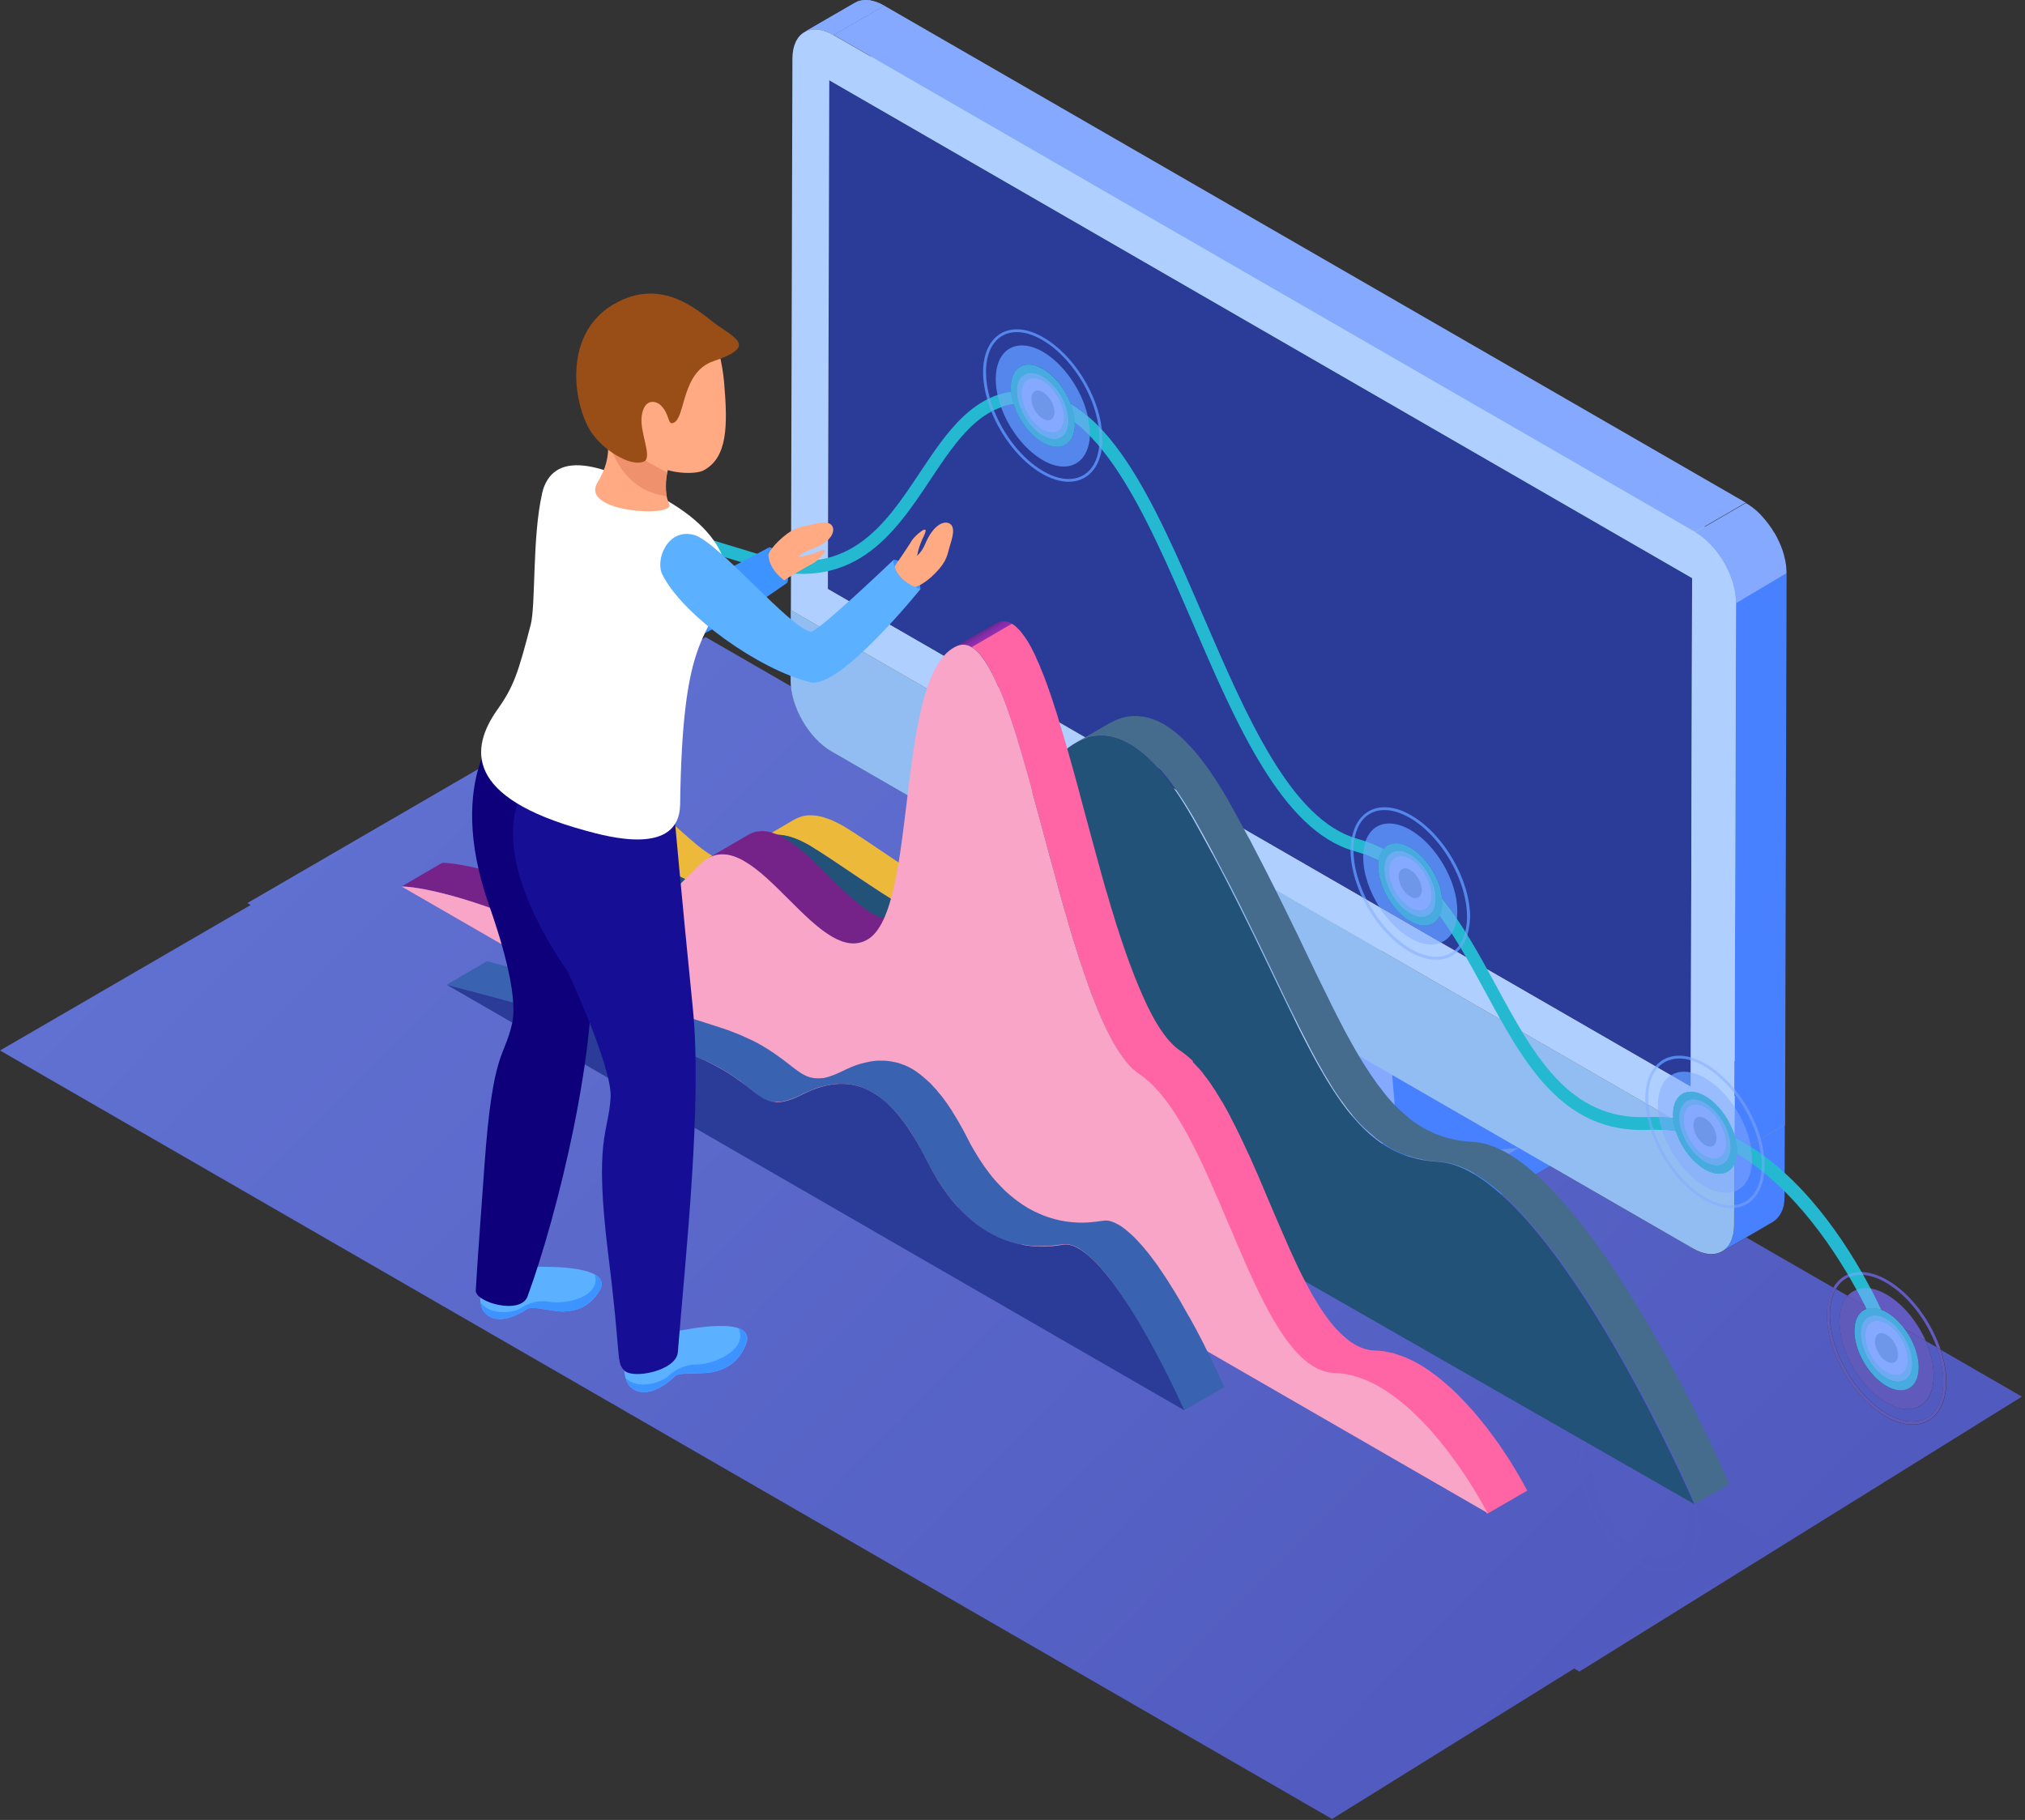 <svg width="573" height="515" viewBox="0 0 573 515" fill="none" xmlns="http://www.w3.org/2000/svg">
<rect x="0" y="0" width="573" height="515" fill="#333333" stroke="none"/>
<path d="M446.923 473L70 255.542L199.662 180.28L223.827 194.218C224.479 201.204 229.37 209.205 235.311 212.644L381.059 296.738L383.704 327.98L395.406 321.21L393.957 304.196L479.094 353.32C480.978 354.406 482.717 354.913 484.311 354.913C485.47 354.913 486.557 354.623 487.463 354.08C487.427 354.117 487.39 354.117 487.354 354.117L494.129 350.171L518.801 364.398C517.641 366.389 516.989 368.995 516.953 372.036C516.917 382.607 524.38 395.494 533.582 400.816C536.227 402.372 538.799 403.132 541.19 403.132C546.95 403.132 550.718 398.39 550.754 391.078C550.754 388.145 550.175 385.032 549.16 381.955L572.129 395.205L446.923 473ZM541.154 402.264C538.944 402.264 536.517 401.503 533.981 400.055C525.032 394.879 517.75 382.317 517.786 372C517.786 369.068 518.402 366.642 519.489 364.76L522.822 366.678C521.373 368.307 520.54 370.733 520.54 373.918C520.503 382.389 526.445 392.67 533.799 396.906C535.937 398.137 537.966 398.752 539.777 398.752C544.161 398.752 547.168 395.277 547.168 389.304C547.168 386.154 546.335 382.715 544.922 379.457L548.037 381.267C549.233 384.561 549.885 387.892 549.885 391.005C549.849 397.956 546.516 402.264 541.154 402.264ZM489.637 351.583C489.745 351.329 489.89 351.076 489.999 350.822C489.926 350.967 489.89 351.112 489.818 351.257V351.293C489.745 351.402 489.709 351.51 489.637 351.583ZM490.397 349.483C490.434 349.374 490.434 349.302 490.47 349.193V349.229C490.434 349.302 490.434 349.41 490.397 349.483Z" fill="url(#paint0_linear_235:42)"/>
<path d="M376.923 514.72L0 297.261L129.662 222L153.827 235.937C154.479 242.924 159.37 250.924 165.311 254.364L311.059 338.458L313.704 369.699L325.406 362.93L323.957 345.915L409.094 395.04C410.978 396.126 412.717 396.633 414.311 396.633C415.47 396.633 416.557 396.343 417.463 395.8C417.427 395.836 417.39 395.836 417.354 395.836L424.129 391.89L448.801 406.117C447.641 408.108 446.989 410.715 446.953 413.756C446.917 424.326 454.38 437.214 463.582 442.535C466.227 444.092 468.799 444.852 471.19 444.852C476.95 444.852 480.718 440.11 480.754 432.797C480.754 429.865 480.175 426.752 479.16 423.675L502.129 436.924L376.923 514.72ZM471.154 443.983C468.944 443.983 466.517 443.223 463.981 441.775C455.032 436.598 447.75 424.037 447.786 413.72C447.786 410.787 448.402 408.362 449.489 406.479L452.822 408.398C451.373 410.027 450.54 412.452 450.54 415.638C450.503 424.109 456.445 434.39 463.799 438.626C465.937 439.857 467.966 440.472 469.777 440.472C474.161 440.472 477.168 436.997 477.168 431.024C477.168 427.874 476.335 424.435 474.922 421.177L478.037 422.987C479.233 426.281 479.885 429.612 479.885 432.725C479.849 439.676 476.516 443.983 471.154 443.983ZM419.637 393.302C419.745 393.049 419.89 392.795 419.999 392.542C419.926 392.687 419.89 392.832 419.818 392.976V393.013C419.745 393.121 419.709 393.23 419.637 393.302ZM420.397 391.203C420.434 391.094 420.434 391.022 420.47 390.913V390.949C420.434 391.022 420.434 391.13 420.397 391.203Z" fill="url(#paint1_linear_235:42)"/>
<path d="M442.286 317.626L442.249 327.762L385.262 360.85L385.298 350.713L442.286 317.626Z" fill="#4881FF"/>
<path d="M385.298 350.75L385.262 360.886L261.758 289.606L261.794 279.47L385.298 350.75Z" fill="#0F4BB7"/>
<path d="M442.286 317.626L385.298 350.714L261.795 279.471L318.782 246.383L442.286 317.626Z" fill="#6A96EF"/>
<path d="M227.595 9.086C232.341 6.299 237.123 3.548 241.905 0.796C244.006 -0.434 246.941 -0.253 250.165 1.593L235.855 9.883C232.631 8.037 229.732 7.856 227.595 9.086Z" fill="#85A9FF"/>
<path d="M227.594 9.086L241.905 0.796L242.847 0.362L228.536 8.688L227.594 9.086Z" fill="#85A9FF"/>
<path d="M228.536 8.652L242.847 0.326L243.644 0.109L229.333 8.399L228.536 8.652Z" fill="#85A9FF"/>
<path d="M229.37 8.435L243.68 0.145L244.369 0.036L230.022 8.326L229.37 8.435Z" fill="#85A9FF"/>
<path d="M230.021 8.326L244.332 0.036L244.911 0L230.601 8.326H230.021Z" fill="#85A9FF"/>
<path d="M230.638 8.326L244.912 0L245.455 0.036L231.145 8.326H230.638Z" fill="#85A9FF"/>
<path d="M231.145 8.326L245.455 0.036L245.962 0.072L231.652 8.399L231.145 8.326Z" fill="#85A9FF"/>
<path d="M231.688 8.362L245.998 0.036L246.506 0.109L232.195 8.399L231.688 8.362Z" fill="#85A9FF"/>
<path d="M232.196 8.471L246.506 0.181L246.977 0.29L232.667 8.58L232.196 8.471Z" fill="#85A9FF"/>
<path d="M232.667 8.579L246.977 0.289L247.448 0.434L233.137 8.688L232.667 8.579Z" fill="#85A9FF"/>
<path d="M233.137 8.688L247.448 0.398L247.919 0.543L233.608 8.869L233.137 8.688Z" fill="#85A9FF"/>
<path d="M233.608 8.869L247.919 0.543L248.39 0.724L234.079 9.014L233.608 8.869Z" fill="#85A9FF"/>
<path d="M234.08 9.014L248.39 0.724L248.861 0.905L234.551 9.231L234.08 9.014Z" fill="#85A9FF"/>
<path d="M234.55 9.231L248.86 0.905L249.331 1.122L235.021 9.412L234.55 9.231Z" fill="#85A9FF"/>
<path d="M235.021 9.448L249.332 1.158L249.803 1.412L235.492 9.738L235.021 9.448Z" fill="#85A9FF"/>
<path d="M235.492 9.702L249.802 1.376L250.201 1.593L235.891 9.883L235.492 9.702Z" fill="#85A9FF"/>
<path d="M490.76 326.64L490.687 346.659C490.687 347.564 490.615 348.361 490.47 349.121V349.229C490.325 349.953 490.108 350.641 489.818 351.257V351.293C489.564 351.8 489.238 352.27 488.912 352.668L488.622 353.031C488.224 353.429 487.825 353.791 487.354 354.08L501.665 345.754C502.136 345.465 502.57 345.103 502.933 344.704L503.259 344.27L503.657 343.763L504.092 342.967V342.931L504.128 342.894L504.382 342.315L504.563 341.7L504.744 341.12L504.78 340.867V340.795L504.816 340.541L504.889 339.998L504.925 339.455L504.961 338.912V338.369V338.333L505.034 318.314L490.76 326.64Z" fill="#4881FF"/>
<path d="M383.668 327.98L429.86 324.866L393.921 304.159L383.668 327.98Z" fill="#4881FF"/>
<path d="M376.676 245.043L388.341 238.274L395.37 321.174L383.668 327.943L376.676 245.043Z" fill="#85A9FF"/>
<path d="M309.472 206.308L321.174 199.503L388.378 238.274L376.712 245.043L309.472 206.308Z" fill="#85A9FF"/>
<path d="M376.676 245.043L383.668 327.943L304.436 282.258L309.471 206.309L376.676 245.043Z" fill="#AECFFF"/>
<path d="M223.791 172.605L238.101 164.279L505.07 318.314L490.76 326.604L223.791 172.605Z" fill="#DCC9A0"/>
<path d="M234.66 22.698L248.97 14.408L248.572 158.379L234.261 166.669L234.66 22.698Z" fill="#584245"/>
<path d="M234.261 166.668L248.572 158.378L492.716 299.236L478.406 307.526L234.261 166.668Z" fill="#62494D"/>
<path d="M490.76 326.64L490.688 346.659C490.688 353.971 485.471 356.976 479.058 353.284L235.275 212.644C228.863 208.951 223.682 199.937 223.718 192.625L223.755 172.605L490.76 326.64Z" fill="#91BDF2"/>
<path d="M478.805 163.555L478.406 307.49L234.261 166.669L234.66 22.698L478.805 163.555Z" fill="#2A3B98"/>
<path d="M478.804 163.555L493.114 155.229L492.716 299.2L478.406 307.49L478.804 163.555Z" fill="#82B3B8"/>
<path d="M234.659 22.698L248.97 14.408L493.115 155.265L478.804 163.592L234.659 22.698Z" fill="#92C8CE"/>
<path d="M491.23 170.542L505.541 162.216L505.106 318.314L490.796 326.604L491.23 170.542Z" fill="#4881FF"/>
<path d="M235.891 9.883L250.201 1.593L493.984 142.233L479.674 150.523L235.891 9.883Z" fill="#85A9FF"/>
<path d="M478.406 307.49L478.804 163.555L234.659 22.698L234.261 166.669L478.406 307.49ZM479.674 150.559C486.086 154.252 491.267 163.193 491.23 170.578L490.76 326.64L223.791 172.606L224.225 16.544C224.261 9.159 229.442 6.227 235.855 9.919L479.674 150.559Z" fill="#AECFFF"/>
<path d="M505.505 162.252V161.709L505.469 161.166L505.433 160.587L505.396 160.008L505.288 159.428V159.392L505.215 158.849L505.07 158.234L504.925 157.618L504.78 157.003L504.636 156.532V156.496L504.599 156.387L504.418 155.808L504.201 155.193L503.983 154.65L503.766 154.071L503.585 153.672L503.549 153.636L503.512 153.528L503.259 152.985L502.969 152.369L502.607 151.681L502.172 150.885L502.136 150.849L502.027 150.668H501.991C501.737 150.197 501.447 149.763 501.121 149.292L500.433 148.315L500.361 148.242L499.89 147.627L499.455 147.084L499.02 146.577L498.585 146.07L498.477 145.998L498.44 145.925L498.114 145.563L497.643 145.093L497.136 144.622L496.629 144.188L496.375 143.971L496.339 143.934L496.122 143.79L495.615 143.391L495.107 143.029L494.6 142.704L494.129 142.414L494.021 142.342L479.71 150.632C480.507 151.102 481.268 151.609 481.993 152.224L482.101 152.297C482.826 152.876 483.514 153.564 484.166 154.252L484.239 154.324C484.927 155.048 485.579 155.808 486.159 156.641L486.195 156.677C486.811 157.473 487.354 158.342 487.898 159.247L487.934 159.32C488.949 161.094 489.782 163.012 490.361 164.931V164.967C490.651 165.908 490.869 166.886 491.014 167.827V167.863C491.158 168.804 491.231 169.746 491.231 170.687L505.505 162.252Z" fill="#85A9FF"/>
<path d="M532.169 379.131L535.466 377.864C534.452 375.258 510.722 314.296 466.124 316.106C443.989 317.011 433.989 298.548 423.411 279.036C413.774 261.298 403.811 242.944 384.03 237.333C365.336 232.047 352.765 202.797 340.556 174.524C326.39 141.618 312.986 110.557 289.691 110.557H289.546C275.634 110.63 267.845 122.359 260.309 133.69C250.238 148.822 239.84 164.497 214.299 156.713L167.709 142.559L166.694 145.962L213.284 160.152C241.325 168.696 252.991 151.175 263.28 135.717C270.634 124.676 277.554 114.214 289.618 114.177H289.727C310.703 114.177 324.253 145.6 337.368 176.008C349.867 205.041 362.8 235.052 383.124 240.808C401.492 246.021 411.093 263.687 420.367 280.81C431.019 300.431 441.924 320.775 466.342 319.726C508.113 318.024 531.916 378.516 532.169 379.131Z" fill="#24B8D1"/>
<path d="M482.464 315.092C479.964 313.644 477.935 314.802 477.935 317.662C477.935 320.522 479.928 324.033 482.464 325.481C484.963 326.929 486.992 325.771 487.028 322.875C486.992 320.051 484.963 316.54 482.464 315.092Z" fill="#1C8EA2"/>
<path d="M482.427 325.481C484.927 326.929 486.956 325.771 486.992 322.875C486.992 320.015 484.963 316.504 482.463 315.055C479.963 313.607 477.935 314.766 477.935 317.626C477.898 320.558 479.927 324.07 482.427 325.481ZM491.484 325.771C491.484 331.527 487.427 333.808 482.391 330.948C477.391 328.088 473.334 321.065 473.37 315.345C473.406 309.589 477.464 307.272 482.463 310.168C487.463 313.028 491.52 320.015 491.484 325.771Z" fill="#09AEBF"/>
<path d="M399.065 244.826C396.565 243.378 394.537 244.536 394.537 247.396C394.537 250.256 396.565 253.768 399.029 255.216C401.529 256.664 403.558 255.505 403.558 252.609C403.558 249.749 401.565 246.238 399.065 244.826Z" fill="#1C8EA2"/>
<path d="M399.029 255.216C401.529 256.664 403.557 255.505 403.557 252.609C403.557 249.749 401.565 246.238 399.065 244.79C396.565 243.342 394.537 244.5 394.537 247.36C394.5 250.256 396.529 253.768 399.029 255.216ZM408.086 255.469C408.086 261.189 403.992 263.506 398.993 260.646C394.029 257.786 389.972 250.763 389.972 245.043C390.008 239.287 394.066 236.971 399.065 239.867C404.065 242.726 408.122 249.713 408.086 255.469Z" fill="#09AEBF"/>
<path d="M295.088 109.326C292.589 107.878 290.56 109.037 290.56 111.897C290.56 114.757 292.589 118.268 295.052 119.716C297.552 121.164 299.581 120.006 299.617 117.146C299.617 114.286 297.588 110.774 295.088 109.326Z" fill="#1C8EA2"/>
<path d="M295.053 119.752C297.553 121.2 299.581 120.042 299.618 117.182C299.618 114.322 297.589 110.811 295.089 109.363C292.589 107.915 290.56 109.073 290.56 111.933C290.524 114.793 292.553 118.304 295.053 119.752ZM304.11 120.006C304.074 125.726 300.016 128.042 295.017 125.183C290.017 122.323 285.996 115.3 285.996 109.58C285.996 103.824 290.089 101.507 295.053 104.403C300.089 107.263 304.146 114.25 304.11 120.006Z" fill="#09AEBF"/>
<path d="M166.694 139.373C164.194 137.925 162.166 139.083 162.129 141.943C162.129 144.803 164.158 148.315 166.622 149.763C169.122 151.211 171.15 150.052 171.187 147.156C171.223 144.333 169.194 140.821 166.694 139.373Z" fill="#1C8EA2"/>
<path d="M166.658 149.763C169.158 151.211 171.187 150.052 171.223 147.156C171.223 144.297 169.194 140.785 166.731 139.337C164.231 137.889 162.202 139.047 162.166 141.907C162.166 144.84 164.158 148.315 166.658 149.763ZM175.752 150.016C175.752 155.736 171.658 158.053 166.658 155.193C161.659 152.297 157.637 145.31 157.637 139.59C157.637 133.834 161.731 131.518 166.731 134.414C171.694 137.31 175.752 144.297 175.752 150.016Z" fill="#09AEBF"/>
<path d="M533.836 376.308C531.336 374.86 529.307 376.018 529.307 378.878C529.307 381.738 531.336 385.249 533.799 386.697C536.299 388.145 538.328 386.987 538.364 384.091C538.364 381.267 536.335 377.756 533.836 376.308Z" fill="#1C8EA2"/>
<path d="M533.8 386.697C536.3 388.145 538.328 386.987 538.365 384.091C538.365 381.231 536.336 377.719 533.836 376.271C531.336 374.823 529.307 375.982 529.307 378.842C529.271 381.774 531.3 385.285 533.8 386.697ZM542.857 386.987C542.857 392.706 538.763 395.023 533.764 392.163C528.764 389.267 524.706 382.281 524.743 376.561C524.779 370.805 528.837 368.488 533.836 371.384C538.836 374.244 542.893 381.231 542.857 386.987Z" fill="#09AEBF"/>
<path d="M179.845 149.907L175.679 148.64C175.534 147.337 175.208 145.998 174.737 144.658L178.976 145.961C179.374 147.265 179.664 148.604 179.845 149.907Z" fill="#55B0E8"/>
<path d="M170.716 156.424C169.484 156.424 168.107 156.026 166.658 155.193C161.659 152.297 157.637 145.31 157.637 139.59C157.637 135.5 159.702 133.183 162.673 133.183C163.905 133.183 165.281 133.581 166.731 134.414C170.209 136.441 173.252 140.459 174.737 144.659C175.208 145.998 175.534 147.337 175.679 148.641C175.715 149.111 175.752 149.582 175.752 150.052C175.715 154.107 173.687 156.424 170.716 156.424ZM163.434 135.536C161.043 135.536 159.376 137.418 159.376 140.713C159.34 145.346 162.637 150.994 166.658 153.311C167.854 153.998 168.941 154.324 169.955 154.324C172.346 154.324 174.013 152.442 174.013 149.147C174.013 144.514 170.752 138.866 166.731 136.55C165.535 135.862 164.412 135.536 163.434 135.536Z" fill="#47ABDF"/>
<path d="M183.323 150.957L182.454 150.704C182.273 149.401 181.983 148.061 181.584 146.722L182.49 147.012C182.889 148.351 183.179 149.654 183.323 150.957Z" fill="#55B0E8"/>
<path d="M168.687 150.378C168.071 150.378 167.383 150.197 166.658 149.763C164.159 148.315 162.13 144.803 162.166 141.943C162.166 139.916 163.217 138.758 164.702 138.758C165.318 138.758 166.006 138.939 166.731 139.373C169.194 140.821 171.223 144.297 171.223 147.156V147.193C171.223 149.22 170.173 150.378 168.687 150.378Z" fill="#70A4ED"/>
<path d="M169.955 154.324C168.977 154.324 167.854 153.998 166.658 153.31C162.637 150.993 159.376 145.346 159.376 140.712C159.376 137.418 161.043 135.536 163.434 135.536C164.412 135.536 165.535 135.861 166.694 136.513C170.716 138.83 173.976 144.477 173.976 149.111C173.976 152.405 172.346 154.324 169.955 154.324ZM162.166 141.943C162.166 144.803 164.195 148.315 166.658 149.763C167.383 150.197 168.071 150.378 168.687 150.378C170.172 150.378 171.187 149.183 171.223 147.156V147.12C171.223 144.26 169.194 140.785 166.731 139.337C166.006 138.902 165.318 138.721 164.702 138.721C163.18 138.758 162.166 139.916 162.166 141.943Z" fill="#6CAAF2"/>
<path d="M166.695 137.889C163.398 136.006 160.717 137.527 160.717 141.292C160.717 145.057 163.361 149.69 166.658 151.573C169.955 153.455 172.636 151.935 172.636 148.17C172.672 144.405 169.991 139.771 166.695 137.889Z" fill="#85A9FF"/>
<path d="M166.694 140.966C164.883 139.916 163.397 140.749 163.397 142.812C163.397 144.876 164.847 147.41 166.658 148.46C168.469 149.509 169.919 148.677 169.955 146.613C169.955 144.55 168.506 142.016 166.694 140.966Z" fill="#6E97EA"/>
<path d="M300.994 132.024C299.183 132.024 297.154 131.445 295.016 130.178C289.908 127.21 285.452 121.309 283.242 115.155C284.365 114.757 285.561 114.467 286.829 114.286C288.242 118.702 291.393 123.047 295.053 125.146C296.502 125.979 297.878 126.377 299.11 126.377C302.081 126.377 304.11 124.024 304.146 119.969C304.146 119.788 304.146 119.607 304.146 119.426C305.595 120.549 307.008 121.852 308.421 123.264C308.131 128.839 305.197 132.024 300.994 132.024ZM307.805 117.761C306.247 116.422 304.653 115.263 302.987 114.286C301.429 110.195 298.494 106.358 295.089 104.403C293.64 103.571 292.263 103.172 291.031 103.172C288.06 103.172 286.032 105.525 286.032 109.58C286.032 109.978 286.068 110.412 286.104 110.811C284.764 111.028 283.496 111.354 282.264 111.752C281.938 110.195 281.757 108.675 281.757 107.191C281.793 101.217 284.764 97.742 289.147 97.742C290.959 97.742 292.987 98.321 295.125 99.552C301.103 103.064 306.175 110.521 307.805 117.761Z" fill="#5486EB"/>
<path d="M308.349 123.3C306.972 121.888 305.559 120.585 304.074 119.463C304.001 117.798 303.603 116.024 302.951 114.286C304.617 115.263 306.211 116.422 307.769 117.761C308.131 119.39 308.349 121.019 308.349 122.576C308.385 122.829 308.385 123.047 308.349 123.3ZM283.242 115.155C282.844 114.033 282.518 112.874 282.264 111.752C283.496 111.318 284.764 111.028 286.104 110.811C286.213 111.933 286.467 113.128 286.829 114.286C285.561 114.467 284.365 114.757 283.242 115.155Z" fill="#55B0E8"/>
<path d="M299.11 126.413C297.878 126.413 296.501 126.015 295.052 125.182C291.393 123.083 288.241 118.739 286.828 114.322C286.466 113.164 286.212 111.969 286.104 110.847C286.067 110.412 286.031 110.014 286.031 109.616C286.031 105.525 288.096 103.208 291.031 103.208C292.263 103.208 293.639 103.607 295.088 104.439C298.494 106.394 301.465 110.268 302.986 114.322C303.638 116.06 304.037 117.834 304.109 119.499C304.109 119.68 304.109 119.861 304.109 120.042C304.109 124.06 302.081 126.413 299.11 126.413ZM291.792 105.489C289.401 105.489 287.77 107.372 287.734 110.666C287.734 115.3 290.995 120.947 295.016 123.264C296.212 123.952 297.298 124.277 298.313 124.277C300.704 124.277 302.37 122.395 302.37 119.101C302.37 114.467 299.11 108.82 295.088 106.503C293.893 105.815 292.77 105.489 291.792 105.489Z" fill="#47ABDF"/>
<path d="M302.407 136.332C300.016 136.332 297.48 135.536 294.799 134.015C288.712 130.504 283.387 123.662 280.489 116.386C280.742 116.277 280.96 116.132 281.213 116.024C284.039 123.155 289.22 129.889 295.197 133.328C297.733 134.812 300.161 135.536 302.407 135.536C307.225 135.536 310.45 132.024 311.029 126.232C311.283 126.522 311.5 126.811 311.754 127.101C310.884 132.785 307.406 136.332 302.407 136.332ZM311.79 121.562C311.464 121.237 311.138 120.875 310.848 120.549C309.435 111.1 302.842 100.783 294.908 96.186C292.372 94.737 289.944 93.977 287.734 93.977C282.372 93.977 279.003 98.285 279.003 105.236C279.003 107.589 279.365 110.087 280.09 112.585C279.836 112.693 279.583 112.838 279.329 112.947C278.568 110.34 278.17 107.697 278.17 105.236C278.206 97.923 281.938 93.181 287.698 93.181C290.053 93.181 292.625 93.941 295.27 95.498C303.747 100.385 310.703 111.607 311.79 121.562Z" fill="#5486EB"/>
<path d="M311.718 127.101C311.464 126.811 311.247 126.522 310.993 126.232C311.065 125.617 311.102 124.965 311.102 124.277C311.102 123.083 310.993 121.816 310.812 120.585C311.138 120.911 311.464 121.236 311.754 121.598C311.862 122.503 311.899 123.408 311.899 124.313C311.935 125.255 311.862 126.196 311.718 127.101ZM280.488 116.385C280.054 115.263 279.655 114.141 279.329 112.983C279.583 112.874 279.836 112.729 280.09 112.621C280.416 113.743 280.778 114.901 281.213 116.023C280.959 116.132 280.742 116.241 280.488 116.385Z" fill="#55B0E8"/>
<path d="M299.581 117.073C299.581 116.892 299.581 116.711 299.544 116.53C299.581 116.748 299.581 116.892 299.581 117.073ZM297.733 111.86C296.972 110.811 296.067 109.906 295.088 109.363C296.067 109.906 296.972 110.811 297.733 111.86Z" fill="#719BF7"/>
<path d="M299.581 116.531C299.436 114.974 298.748 113.236 297.734 111.824C298.748 113.272 299.436 114.974 299.581 116.531Z" fill="#72ACF6"/>
<path d="M297.081 120.368C296.465 120.368 295.777 120.187 295.052 119.752C292.589 118.341 290.56 114.829 290.56 111.969V111.933C290.56 109.906 291.574 108.747 293.06 108.747C293.675 108.747 294.364 108.928 295.088 109.363C296.067 109.942 297.009 110.811 297.733 111.861C298.747 113.272 299.436 114.974 299.581 116.567C299.581 116.748 299.617 116.929 299.617 117.11V117.146V117.182C299.581 119.173 298.566 120.368 297.081 120.368Z" fill="#70A4ED"/>
<path d="M298.314 124.277C297.335 124.277 296.212 123.951 295.017 123.264C290.995 120.947 287.735 115.299 287.735 110.666C287.735 107.371 289.401 105.489 291.792 105.489C292.771 105.489 293.894 105.815 295.053 106.503C299.074 108.819 302.371 114.467 302.335 119.101C302.371 122.395 300.705 124.277 298.314 124.277ZM290.524 111.969C290.524 114.829 292.553 118.304 295.017 119.752C295.741 120.187 296.43 120.368 297.046 120.368C298.531 120.368 299.545 119.209 299.582 117.146V117.109V117.073C299.582 116.892 299.582 116.711 299.545 116.53C299.4 114.974 298.712 113.236 297.698 111.824C296.937 110.774 296.031 109.869 295.053 109.326C294.328 108.892 293.64 108.711 293.024 108.711C291.539 108.711 290.524 109.869 290.524 111.897C290.524 111.933 290.524 111.933 290.524 111.969Z" fill="#6CAAF2"/>
<path d="M295.088 107.842C291.792 105.959 289.111 107.48 289.111 111.245C289.111 115.046 291.755 119.643 295.052 121.526C298.349 123.444 301.03 121.888 301.03 118.123C301.03 114.358 298.385 109.761 295.088 107.842Z" fill="#85A9FF"/>
<path d="M295.089 110.955C293.277 109.906 291.828 110.774 291.828 112.838C291.828 114.901 293.277 117.435 295.089 118.485C296.9 119.535 298.386 118.702 298.386 116.603C298.349 114.503 296.9 112.005 295.089 110.955Z" fill="#6E97EA"/>
<path d="M407.724 266.728L390.298 256.664C387.472 252.211 385.697 247.034 385.733 242.401C385.733 242.111 385.733 241.821 385.769 241.568C387.291 242.111 388.74 242.763 390.117 243.487C390.044 243.957 390.008 244.464 390.008 245.007C389.972 250.727 394.029 257.75 399.029 260.61C400.478 261.442 401.891 261.841 403.086 261.841C404.97 261.841 406.492 260.863 407.361 259.125C408.557 260.754 409.68 262.384 410.803 264.121C410.006 265.352 408.956 266.221 407.724 266.728ZM412.252 259.922C410.912 257.967 409.535 256.048 408.05 254.238C407.543 248.772 403.739 242.545 399.065 239.867C397.616 239.034 396.239 238.636 395.007 238.636C393.558 238.636 392.327 239.179 391.457 240.229C389.827 239.396 388.16 238.672 386.385 238.093C387.508 234.835 389.935 233.025 393.087 233.025C394.899 233.025 396.928 233.604 399.065 234.835C406.42 239.07 412.397 249.387 412.361 257.822C412.361 258.546 412.325 259.234 412.252 259.922Z" fill="#5486EB"/>
<path d="M404.97 267.271C403.159 267.271 401.13 266.691 398.992 265.424C395.659 263.506 392.616 260.356 390.297 256.7L407.723 266.764C406.89 267.09 405.984 267.271 404.97 267.271Z" fill="#99BCFF"/>
<path d="M410.766 264.121C409.679 262.42 408.52 260.755 407.325 259.125C407.796 258.148 408.085 256.917 408.085 255.433C408.085 255.035 408.049 254.6 408.013 254.166C409.462 255.976 410.875 257.895 412.216 259.85C411.998 261.587 411.491 262.999 410.766 264.121ZM390.116 243.487C388.703 242.763 387.254 242.111 385.769 241.568C385.841 240.265 386.058 239.07 386.421 238.057C388.196 238.672 389.899 239.396 391.493 240.192C390.768 241.025 390.297 242.147 390.116 243.487Z" fill="#55B0E8"/>
<path d="M403.086 261.877C401.855 261.877 400.478 261.478 399.029 260.646C394.065 257.786 390.008 250.763 390.008 245.043C390.008 244.5 390.044 243.993 390.116 243.523C390.298 242.147 390.805 241.025 391.457 240.229C392.326 239.179 393.558 238.636 395.007 238.636C396.239 238.636 397.616 239.034 399.065 239.867C403.702 242.545 407.542 248.772 408.05 254.238C408.086 254.673 408.122 255.071 408.122 255.505C408.122 256.953 407.869 258.22 407.361 259.198C406.492 260.899 404.97 261.877 403.086 261.877ZM395.804 240.735C393.413 240.735 391.747 242.618 391.747 245.912C391.747 250.546 395.007 256.193 399.029 258.51C400.224 259.198 401.311 259.524 402.326 259.524C404.717 259.524 406.347 257.641 406.383 254.347C406.383 249.713 403.123 244.066 399.101 241.749C397.906 241.061 396.783 240.735 395.804 240.735Z" fill="#47ABDF"/>
<path d="M412.288 269.37L411.564 268.972C412.035 268.574 412.47 268.103 412.868 267.56C413.013 267.814 413.158 268.031 413.303 268.284C413.013 268.646 412.687 269.044 412.288 269.37ZM415.223 264.519C415.042 264.193 414.824 263.904 414.643 263.578C414.933 262.347 415.114 260.972 415.114 259.487C415.151 249.206 407.869 236.608 398.92 231.432C396.384 229.984 393.957 229.223 391.747 229.223C387.327 229.223 384.284 232.156 383.342 237.079C383.088 237.007 382.835 236.898 382.581 236.826C383.632 231.613 387.037 228.427 391.783 228.427C394.174 228.427 396.71 229.187 399.355 230.744C408.557 236.065 415.984 248.953 415.984 259.487C415.911 261.334 415.658 263.035 415.223 264.519ZM386.711 254.6L385.443 253.876C383.378 249.46 382.146 244.79 382.146 240.482V240.446C382.4 240.518 382.69 240.627 382.979 240.699C383.016 245.188 384.429 250.075 386.711 254.6Z" fill="#5486EB"/>
<path d="M406.383 271.578C403.992 271.578 401.456 270.782 398.775 269.262C393.341 266.112 388.486 260.32 385.479 253.876L386.747 254.6C389.718 260.429 394.211 265.641 399.21 268.538C401.746 269.986 404.173 270.746 406.42 270.746C408.485 270.746 410.224 270.13 411.637 268.936L412.361 269.334C410.731 270.782 408.738 271.578 406.383 271.578Z" fill="#99BCFF"/>
<path d="M413.339 268.248C413.194 267.995 413.049 267.777 412.904 267.524C413.701 266.438 414.281 265.135 414.643 263.578C414.824 263.904 415.042 264.193 415.223 264.519C414.788 265.967 414.136 267.234 413.339 268.248ZM382.979 240.699C382.69 240.627 382.436 240.554 382.146 240.446C382.146 239.143 382.291 237.948 382.509 236.826C382.762 236.934 383.016 237.007 383.269 237.079C383.088 238.129 382.979 239.251 382.943 240.482C382.979 240.554 382.979 240.627 382.979 240.699Z" fill="#55B0E8"/>
<path d="M401.819 247.505C401.058 246.383 400.08 245.405 399.065 244.826C400.116 245.405 401.058 246.383 401.819 247.505Z" fill="#719BF7"/>
<path d="M403.558 252.537C403.558 250.908 402.869 249.025 401.819 247.505C402.869 249.025 403.558 250.908 403.558 252.537Z" fill="#72ACF6"/>
<path d="M401.058 255.831C400.442 255.831 399.754 255.65 399.029 255.216C396.565 253.767 394.537 250.292 394.537 247.432V247.396C394.537 245.369 395.551 244.21 397.036 244.21C397.652 244.21 398.341 244.428 399.065 244.826C400.116 245.441 401.058 246.383 401.819 247.505C402.869 249.061 403.558 250.908 403.558 252.537V252.573V252.609C403.558 254.636 402.543 255.831 401.058 255.831Z" fill="#70A4ED"/>
<path d="M402.289 259.524C401.311 259.524 400.188 259.198 398.993 258.51C394.971 256.193 391.711 250.546 391.711 245.912C391.711 242.618 393.377 240.736 395.768 240.736C396.746 240.736 397.87 241.061 399.029 241.749C403.05 244.066 406.347 249.75 406.311 254.347C406.347 257.605 404.681 259.524 402.289 259.524ZM394.5 247.433C394.5 250.293 396.529 253.768 398.993 255.216C399.717 255.65 400.406 255.831 401.021 255.831C402.507 255.831 403.521 254.637 403.521 252.609V252.573V252.537C403.521 250.908 402.833 249.026 401.782 247.505C401.021 246.383 400.043 245.405 399.029 244.826C398.304 244.392 397.616 244.211 397 244.211C395.551 244.175 394.537 245.369 394.5 247.433C394.5 247.397 394.5 247.397 394.5 247.433Z" fill="#6CAAF2"/>
<path d="M399.065 243.089C395.768 241.206 393.087 242.727 393.087 246.492C393.087 250.256 395.732 254.89 399.029 256.773C402.325 258.691 405.006 257.171 405.006 253.37C405.006 249.569 402.362 244.971 399.065 243.089Z" fill="#85A9FF"/>
<path d="M399.065 246.166C397.253 245.116 395.768 245.985 395.768 248.048C395.768 250.112 397.217 252.646 399.029 253.695C400.84 254.745 402.325 253.913 402.325 251.813C402.325 249.75 400.84 247.216 399.065 246.166Z" fill="#6E97EA"/>
<path d="M490.723 337.175L490.759 329.428C491.158 328.595 491.412 327.617 491.448 326.459C492.897 327.328 494.31 328.269 495.723 329.247C495.433 333.446 493.549 336.197 490.723 337.175ZM495.469 324.504C495.324 324.396 495.143 324.287 494.998 324.178L495.397 323.961C495.397 324.142 495.433 324.323 495.469 324.504Z" fill="#6795FF"/>
<path d="M488.368 337.536C486.557 337.536 484.528 336.957 482.391 335.726C476.993 332.613 472.319 326.206 470.254 319.653C471.595 319.726 472.899 319.871 474.167 320.052C475.58 324.468 478.732 328.812 482.391 330.912C483.84 331.744 485.253 332.143 486.448 332.143C488.368 332.143 489.89 331.165 490.723 329.391L490.687 337.138C489.999 337.428 489.202 337.536 488.368 337.536ZM472.826 316.287C471.703 316.178 470.544 316.106 469.385 316.069C469.276 315.418 469.203 314.802 469.167 314.187L472.826 316.287Z" fill="#8BB3F9"/>
<path d="M478.406 307.49L472.826 304.268C473.877 303.616 475.109 303.254 476.485 303.254C477.101 303.254 477.717 303.327 478.406 303.472V307.49Z" fill="#5486EB"/>
<path d="M494.962 324.178C493.658 323.346 492.317 322.585 490.941 321.861C490.904 321.644 490.832 321.463 490.76 321.246L490.796 313.246C493.006 316.54 494.6 320.305 495.361 323.925L494.962 324.178Z" fill="#6795FF"/>
<path d="M490.796 321.282C489.419 316.757 486.231 312.304 482.463 310.132C481.014 309.3 479.637 308.901 478.406 308.901C475.435 308.901 473.37 311.254 473.37 315.309C473.37 315.635 473.37 315.997 473.406 316.359C473.225 316.322 473.008 316.322 472.826 316.286L469.167 314.15C469.131 313.68 469.131 313.173 469.131 312.702C469.131 308.612 470.544 305.679 472.863 304.268L478.442 307.489V303.471C479.71 303.725 481.087 304.268 482.499 305.1C485.651 306.91 488.55 309.843 490.832 313.282L490.796 321.282Z" fill="#99BCFF"/>
<path d="M495.723 329.246C494.346 328.269 492.933 327.328 491.448 326.459C491.448 326.242 491.484 325.988 491.484 325.771C491.484 324.504 491.303 323.201 490.941 321.898C492.318 322.622 493.658 323.382 494.962 324.215C495.143 324.323 495.288 324.432 495.433 324.54C495.651 325.771 495.759 326.966 495.759 328.124C495.759 328.486 495.759 328.884 495.723 329.246ZM474.167 320.051C472.899 319.87 471.559 319.726 470.254 319.653C469.856 318.459 469.566 317.264 469.385 316.069C470.544 316.106 471.703 316.178 472.827 316.287C473.008 316.323 473.225 316.323 473.406 316.359C473.515 317.554 473.768 318.821 474.167 320.051Z" fill="#55B0E8"/>
<path d="M486.485 332.143C485.253 332.143 483.877 331.744 482.427 330.912C478.768 328.812 475.616 324.468 474.204 320.051C473.805 318.821 473.551 317.554 473.443 316.359C473.407 315.997 473.406 315.671 473.406 315.309C473.406 311.255 475.472 308.902 478.442 308.902C479.674 308.902 481.051 309.3 482.5 310.132C486.231 312.304 489.456 316.757 490.833 321.282C490.905 321.499 490.941 321.68 491.014 321.898C491.376 323.201 491.557 324.504 491.557 325.771C491.557 325.988 491.557 326.242 491.521 326.459C491.448 327.617 491.195 328.595 490.833 329.427C489.927 331.201 488.405 332.143 486.485 332.143ZM479.203 311.037C476.812 311.037 475.145 312.92 475.145 316.214C475.145 320.848 478.406 326.495 482.427 328.812C483.587 329.5 484.71 329.826 485.688 329.826C488.079 329.826 489.746 327.943 489.746 324.649C489.782 320.015 486.485 314.368 482.464 312.051C481.304 311.363 480.181 311.037 479.203 311.037Z" fill="#47ABDF"/>
<path d="M490.723 341.844V341.012C495.143 340.577 498.005 336.957 498.44 331.274C498.693 331.491 498.947 331.672 499.201 331.889C498.585 337.645 495.397 341.374 490.723 341.844ZM499.164 327.074C498.875 326.857 498.549 326.64 498.259 326.423C498.078 325.192 497.824 323.961 497.498 322.73L498.222 322.296C498.693 323.889 498.983 325.518 499.164 327.074Z" fill="#6795FF"/>
<path d="M489.782 341.88C487.427 341.88 484.854 341.084 482.173 339.563C475.471 335.69 469.675 327.726 467.066 319.617C467.356 319.617 467.646 319.617 467.899 319.617C470.472 327.472 476.087 335.111 482.572 338.876C485.108 340.36 487.535 341.084 489.782 341.084C490.108 341.084 490.434 341.084 490.723 341.048V341.88C490.434 341.844 490.108 341.88 489.782 341.88ZM466.124 316.069C465.834 314.73 465.689 313.39 465.617 312.087L466.486 312.594C466.559 313.716 466.74 314.874 466.994 316.033C466.668 316.069 466.414 316.069 466.124 316.069Z" fill="#8BB3F9"/>
<path d="M469.095 302.132L468.406 301.734C470.037 299.815 472.355 298.729 475.109 298.729C476.195 298.729 477.282 298.874 478.442 299.2V300.032C477.319 299.706 476.195 299.525 475.145 299.525C472.645 299.562 470.58 300.467 469.095 302.132Z" fill="#5486EB"/>
<path d="M497.498 322.73C496.23 318.06 493.875 313.39 490.796 309.444V308.141C494.165 312.268 496.81 317.264 498.223 322.296L497.498 322.73Z" fill="#6795FF"/>
<path d="M466.45 312.594L465.581 312.087C465.544 311.653 465.544 311.182 465.544 310.748C465.581 306.91 466.595 303.797 468.407 301.698L469.095 302.096C467.356 304.051 466.378 307.019 466.378 310.748C466.378 311.399 466.414 312.015 466.45 312.594ZM490.832 309.445C488.332 306.259 485.434 303.544 482.282 301.734C480.978 300.974 479.674 300.394 478.406 300.032V299.2C479.782 299.598 481.195 300.213 482.681 301.046C485.615 302.747 488.405 305.245 490.796 308.177L490.832 309.445Z" fill="#99BCFF"/>
<path d="M499.201 331.889C498.948 331.672 498.694 331.491 498.44 331.274C498.477 330.803 498.513 330.296 498.513 329.789C498.513 328.667 498.44 327.545 498.259 326.423C498.585 326.64 498.875 326.857 499.165 327.074C499.274 327.979 499.31 328.921 499.31 329.789C499.31 330.513 499.274 331.238 499.201 331.889ZM467.066 319.617C466.704 318.459 466.378 317.264 466.125 316.106C466.414 316.106 466.668 316.069 466.958 316.069C467.211 317.228 467.501 318.422 467.9 319.581C467.61 319.581 467.32 319.581 467.066 319.617Z" fill="#55B0E8"/>
<path d="M486.267 319.689C485.47 317.771 484.057 316.033 482.463 315.092C484.057 315.997 485.47 317.771 486.267 319.689Z" fill="#8DB1FF"/>
<path d="M486.992 322.875C486.992 321.862 486.738 320.74 486.267 319.69C486.738 320.74 486.992 321.862 486.992 322.875Z" fill="#72ACF6"/>
<path d="M484.456 326.133C483.84 326.133 483.152 325.952 482.427 325.518C479.928 324.07 477.935 320.594 477.899 317.734V317.698C477.899 315.671 478.95 314.512 480.399 314.512C481.015 314.512 481.703 314.693 482.427 315.128C484.022 316.033 485.434 317.807 486.232 319.725C486.666 320.775 486.956 321.897 486.956 322.911V322.947C486.992 324.938 485.942 326.133 484.456 326.133Z" fill="#70A4ED"/>
<path d="M485.688 329.826C484.71 329.826 483.587 329.5 482.427 328.812C478.406 326.495 475.109 320.848 475.145 316.214C475.145 312.92 476.812 311.037 479.203 311.037C480.181 311.037 481.304 311.363 482.464 312.051C486.485 314.368 489.782 320.015 489.745 324.649C489.745 327.907 488.115 329.826 485.688 329.826ZM477.935 317.698C477.935 320.558 479.964 324.033 482.464 325.482C483.188 325.916 483.876 326.097 484.492 326.097C485.978 326.097 486.992 324.938 487.028 322.875V322.839C487.028 321.825 486.775 320.703 486.304 319.653C485.507 317.735 484.094 315.961 482.5 315.056C481.775 314.621 481.087 314.44 480.471 314.44C478.949 314.476 477.935 315.635 477.935 317.698Z" fill="#6CAAF2"/>
<path d="M482.464 313.354C479.167 311.472 476.486 312.992 476.486 316.757C476.486 320.522 479.131 325.156 482.427 327.038C485.724 328.957 488.405 327.4 488.405 323.635C488.405 319.87 485.76 315.273 482.464 313.354Z" fill="#85A9FF"/>
<path d="M482.463 316.468C480.652 315.418 479.203 316.25 479.167 318.35C479.167 320.414 480.616 322.948 482.427 323.997C484.238 325.047 485.688 324.215 485.724 322.115C485.724 320.052 484.275 317.517 482.463 316.468Z" fill="#6E97EA"/>
<path d="M544.921 379.457L538.835 375.945C537.422 374.027 535.683 372.398 533.835 371.348C533.328 371.058 532.821 370.805 532.314 370.624C531.481 368.85 530.466 366.823 529.307 364.615C530.72 364.832 532.241 365.411 533.835 366.316C538.473 368.995 542.53 373.99 544.921 379.457ZM527.749 369.574L522.786 366.714C523.474 365.918 524.343 365.339 525.322 364.977C526.227 366.569 527.024 368.126 527.749 369.574Z" fill="url(#paint2_linear_235:42)"/>
<path d="M539.741 398.752C537.929 398.752 535.9 398.173 533.763 396.906C526.409 392.67 520.467 382.353 520.503 373.918C520.503 370.769 521.337 368.307 522.786 366.678L527.749 369.538C527.894 369.828 528.039 370.081 528.148 370.371C526.083 371.095 524.778 373.267 524.742 376.525C524.706 382.245 528.763 389.268 533.763 392.127C535.212 392.96 536.589 393.358 537.821 393.358C540.791 393.358 542.82 391.005 542.856 386.951C542.856 383.331 541.262 379.204 538.835 375.946L544.921 379.457C546.334 382.715 547.168 386.154 547.168 389.304C547.131 395.313 544.124 398.752 539.741 398.752Z" fill="url(#paint3_linear_235:42)"/>
<path d="M532.314 370.624C531.408 370.298 530.575 370.117 529.778 370.117C529.198 370.117 528.655 370.189 528.148 370.37C528.003 370.117 527.894 369.827 527.749 369.538C527.025 368.126 526.227 366.569 525.322 364.94C526.119 364.651 526.952 364.47 527.894 364.47C528.365 364.47 528.836 364.506 529.343 364.578C530.503 366.823 531.481 368.85 532.314 370.624Z" fill="#55B0E8"/>
<path d="M537.857 393.394C536.625 393.394 535.249 392.996 533.8 392.164C528.8 389.268 524.742 382.281 524.779 376.561C524.779 373.303 526.119 371.131 528.184 370.407C528.691 370.226 529.235 370.154 529.814 370.154C530.611 370.154 531.445 370.335 532.35 370.66C532.858 370.841 533.365 371.095 533.872 371.384C535.72 372.434 537.422 374.063 538.871 375.982C541.299 379.24 542.929 383.367 542.893 386.987C542.857 391.041 540.828 393.394 537.857 393.394ZM530.575 372.253C528.184 372.253 526.518 374.136 526.518 377.43C526.481 382.064 529.778 387.711 533.8 390.028C534.959 390.716 536.082 391.041 537.06 391.041C539.451 391.041 541.118 389.159 541.118 385.865C541.118 381.231 537.857 375.584 533.836 373.267C532.676 372.543 531.553 372.253 530.575 372.253Z" fill="#47ABDF"/>
<path d="M549.124 381.882L548.037 381.267C545.32 373.773 539.922 366.57 533.655 362.949C531.408 361.646 529.235 360.922 527.242 360.777C527.097 360.488 526.916 360.234 526.771 359.945C529.054 360.017 531.517 360.777 534.089 362.262C540.719 366.099 546.443 373.882 549.124 381.882ZM519.453 364.76L518.765 364.361C519.779 362.66 521.156 361.357 522.858 360.633C523.003 360.886 523.148 361.103 523.257 361.32C521.663 362.008 520.395 363.167 519.453 364.76Z" fill="url(#paint4_linear_235:42)"/>
<path d="M541.154 403.096C538.799 403.096 536.227 402.336 533.546 400.779C524.344 395.494 516.917 382.57 516.917 372C516.917 368.959 517.569 366.352 518.765 364.361L519.453 364.76C518.366 366.606 517.786 369.067 517.75 372C517.714 382.317 524.996 394.879 533.944 400.055C536.48 401.503 538.908 402.264 541.118 402.264C546.48 402.264 549.849 397.956 549.849 391.005C549.849 387.892 549.197 384.525 548.001 381.267L549.088 381.883C550.102 384.96 550.682 388.073 550.682 391.005C550.682 398.354 546.914 403.096 541.154 403.096Z" fill="url(#paint5_linear_235:42)"/>
<path d="M523.293 361.357C523.148 361.139 523.003 360.886 522.895 360.669C523.982 360.198 525.177 359.945 526.518 359.945C526.626 359.945 526.699 359.945 526.807 359.945C526.952 360.234 527.134 360.524 527.278 360.777C527.025 360.741 526.771 360.741 526.518 360.741C525.322 360.777 524.235 360.958 523.293 361.357Z" fill="#55B0E8"/>
<path d="M538.364 384.091C538.364 381.846 537.096 379.167 535.321 377.466C537.096 379.167 538.328 381.846 538.364 384.091Z" fill="url(#paint6_linear_235:42)"/>
<path d="M535.321 377.466C534.85 376.995 534.343 376.633 533.836 376.307C534.343 376.597 534.85 376.995 535.321 377.466Z" fill="#72ACF6"/>
<path d="M535.828 387.313C535.212 387.313 534.524 387.132 533.799 386.697C531.299 385.249 529.271 381.738 529.307 378.878C529.307 376.851 530.358 375.692 531.807 375.692C532.423 375.692 533.111 375.873 533.835 376.308C534.343 376.597 534.85 376.995 535.321 377.466C537.096 379.167 538.364 381.846 538.364 384.091V384.127C538.328 386.154 537.313 387.349 535.828 387.313Z" fill="#70A4ED"/>
<path d="M537.06 391.005C536.082 391.005 534.959 390.679 533.8 389.991C529.778 387.675 526.518 382.027 526.518 377.394C526.518 374.099 528.184 372.217 530.575 372.217C531.553 372.217 532.676 372.543 533.836 373.23C537.857 375.547 541.118 381.195 541.118 385.828C541.118 389.123 539.487 391.005 537.06 391.005ZM529.307 378.914C529.307 381.774 531.336 385.285 533.8 386.733C534.524 387.168 535.212 387.349 535.828 387.349C537.314 387.349 538.328 386.19 538.364 384.127V384.091C538.364 381.846 537.096 379.167 535.321 377.466C534.85 376.995 534.343 376.633 533.836 376.344C533.111 375.945 532.423 375.728 531.807 375.728C530.322 375.692 529.307 376.887 529.307 378.914Z" fill="#6CAAF2"/>
<path d="M533.835 374.57C530.539 372.687 527.858 374.208 527.858 377.973C527.858 381.774 530.502 386.371 533.799 388.254C537.096 390.172 539.777 388.616 539.777 384.851C539.777 381.086 537.132 376.489 533.835 374.57Z" fill="#85A9FF"/>
<path d="M533.836 377.683C532.024 376.633 530.575 377.466 530.539 379.565C530.539 381.629 531.988 384.163 533.8 385.213C535.611 386.263 537.096 385.43 537.096 383.367C537.096 381.231 535.647 378.733 533.836 377.683Z" fill="#6E97EA"/>
<path d="M173.505 233.857C172.962 233.676 172.418 233.495 171.911 233.423H171.802C171.223 233.351 170.679 233.351 170.136 233.459H170.1C169.556 233.568 168.977 233.749 168.433 234.075L171.078 232.518L178.106 228.427L178.686 228.138L179.229 227.957L179.7 227.848H179.736H179.773L180.316 227.776H180.932L181.367 227.812H181.475H181.584L182.417 227.993L183.106 228.21L183.396 228.319L183.54 228.391C184.084 228.608 184.591 228.862 185.135 229.187C187.707 230.672 190.388 233.097 193.141 235.559C195.894 238.02 198.684 240.482 201.474 242.111C202.09 242.473 202.669 242.763 203.249 243.016L204.155 243.378L204.734 243.559C205.205 243.668 205.64 243.776 206.111 243.849L206.328 243.885C206.799 243.921 207.27 243.957 207.741 243.921C208.683 243.849 209.553 243.668 210.35 243.378L210.603 243.27C211.4 243.016 212.125 242.69 212.813 242.292C209.589 244.138 206.365 246.021 203.176 247.903L202.995 247.976C202.561 248.229 202.126 248.446 201.655 248.627L200.966 248.881L200.713 248.989L200.423 249.098C200.025 249.207 199.59 249.315 199.155 249.388L198.104 249.532H197.923H197.126L196.691 249.496L196.438 249.46L196.257 249.424L195.206 249.207L195.097 249.17L194.482 248.953L193.757 248.7L193.576 248.627C192.996 248.374 192.38 248.084 191.801 247.722C189.011 246.093 186.185 243.632 183.432 241.17C180.678 238.708 177.997 236.283 175.425 234.799C174.846 234.473 174.23 234.183 173.65 233.93L173.505 233.857Z" fill="#EDB93B"/>
<path d="M223.791 236.862L222.849 236.608L222.088 236.464L220.965 236.283L220.53 236.246C220.059 236.21 219.588 236.21 219.117 236.246L218.827 236.283L217.74 236.464L217.414 236.536L216.255 236.934L216.146 236.97C215.675 237.152 215.277 237.369 214.878 237.622L214.987 237.586L222.052 233.495C222.885 233.025 223.718 232.518 224.515 232.047L224.624 231.975L225.747 231.432L225.964 231.359L226.761 231.07L227.015 230.997L227.341 230.925L227.776 230.816L228.464 230.744L228.718 230.708H228.826H229.95L230.131 230.744L230.565 230.78L231.254 230.853L231.725 230.961L232.449 231.106L232.92 231.215L233.427 231.396C233.898 231.54 234.297 231.685 234.768 231.866L235.275 232.047L235.637 232.228C236.579 232.663 237.558 233.133 238.608 233.712C246.506 238.527 256.94 246.274 266.396 251.74C267.7 252.501 268.968 253.188 270.236 253.84L271.25 254.347C272.228 254.854 273.17 255.288 274.112 255.686L274.982 256.085C276.177 256.555 277.337 256.99 278.46 257.279C278.967 257.424 279.438 257.533 279.945 257.641L280.778 257.822C281.503 257.931 282.155 258.003 282.807 258.003H283.097C283.713 258.003 284.329 257.931 284.908 257.822L285.053 257.786C285.669 257.641 286.249 257.424 286.792 257.098L286.72 257.134L277.083 262.745L276.431 263.071L275.706 263.325L275.417 263.18L275.272 263.216L274.909 263.288L273.931 263.397H273.46H273.134H272.772C272.301 263.361 271.794 263.325 271.286 263.252L271.142 263.216L270.308 263.035L269.113 262.782L268.859 262.673C267.772 262.347 266.613 261.949 265.381 261.478L265.2 261.406L264.584 261.116C263.642 260.718 262.664 260.248 261.686 259.777L260.635 259.27C259.403 258.619 258.135 257.931 256.831 257.207C247.376 251.74 236.942 243.993 229.044 239.215C227.993 238.6 227.015 238.129 226.073 237.731L225.204 237.369C224.696 237.152 224.225 236.971 223.791 236.862Z" fill="#EDB93B"/>
<path d="M313.565 208.336L313.203 208.299C312.732 208.227 312.225 208.191 311.754 208.191H311.247C310.812 208.191 310.377 208.227 309.942 208.299L309.471 208.336C308.892 208.444 308.312 208.553 307.769 208.734L307.696 208.77C307.153 208.951 306.609 209.132 306.066 209.386L305.233 209.784L304.218 210.291L313.891 204.679L314.072 204.571L314.942 204.173L315.703 203.774L315.775 203.738C316.21 203.557 316.681 203.412 317.116 203.268L317.442 203.159C317.913 203.014 318.42 202.906 318.927 202.797L319.108 202.761L319.579 202.725L320.412 202.616H320.883H321.427H321.862L322.767 202.725L323.202 202.761H323.347C323.89 202.833 324.434 202.978 325.014 203.123H325.05C325.738 203.34 326.463 203.593 327.187 203.883H327.223C327.912 204.173 328.564 204.535 329.252 204.897C330.122 205.403 330.991 206.019 331.897 206.67L332.658 207.286C333.382 207.865 334.107 208.517 334.868 209.241L335.302 209.639L335.484 209.82C335.991 210.363 336.534 210.942 337.078 211.521L337.73 212.209L337.838 212.318L338.636 213.295C339.034 213.802 339.469 214.273 339.867 214.816L340.012 214.997L340.845 216.119C341.208 216.589 341.57 217.06 341.932 217.567L342.186 217.965C342.548 218.472 342.91 219.015 343.237 219.558L344.07 220.753L344.396 221.259C344.831 221.947 345.265 222.707 345.736 223.431L346.425 224.554C346.678 225.024 346.968 225.495 347.258 225.965C349.323 229.622 351.279 233.206 353.127 236.717L353.67 237.658C353.924 238.129 354.141 238.563 354.359 238.998C358.815 247.469 362.764 255.433 366.35 262.854L366.821 263.795C367.111 264.411 367.401 264.99 367.691 265.605C368.271 266.8 368.814 267.922 369.357 269.081C370.154 270.746 370.915 272.339 371.676 273.932C372.183 275.018 372.69 276.031 373.198 277.081C374.067 278.819 374.864 280.52 375.734 282.222C376.168 283.09 376.603 283.995 377.002 284.828C378.089 286.964 379.103 288.991 380.154 290.982L380.588 291.815C381.639 293.77 382.69 295.616 383.704 297.426C384.392 298.657 385.117 299.815 385.841 300.974L386.494 301.987C387.363 303.399 388.269 304.702 389.174 305.969L389.754 306.802C390.515 307.816 391.276 308.793 392.037 309.734L392.652 310.494C393.631 311.617 394.609 312.703 395.623 313.68C396.384 314.44 397.217 315.092 397.978 315.744L398.992 316.649C400.152 317.554 401.347 318.35 402.579 319.074C403.666 319.689 404.789 320.232 405.912 320.739C406.347 320.92 406.818 321.065 407.289 321.246C407.977 321.499 408.666 321.753 409.39 321.97C410.115 322.151 410.839 322.296 411.6 322.477C412.035 322.549 412.47 322.694 412.904 322.73C414.1 322.911 415.332 323.056 416.636 323.092C417.179 323.128 417.723 323.165 418.302 323.273L418.737 323.346L419.57 323.527L420.331 323.672L420.875 323.852C421.346 323.997 421.853 324.178 422.36 324.359L423.012 324.577L423.374 324.758C424.389 325.192 425.403 325.663 426.454 326.278C429.932 328.269 433.446 331.093 436.924 334.496L437.395 334.93C439.17 336.668 440.945 338.586 442.684 340.577L442.829 340.722L442.865 340.794C444.459 342.641 446.054 344.596 447.648 346.587L447.901 346.912L448.046 347.093C449.749 349.302 451.452 351.582 453.082 353.935L453.263 354.189L453.335 354.297C455.328 357.121 457.248 360.017 459.132 362.949L459.277 363.13L459.458 363.42C461.777 367.04 463.987 370.696 466.124 374.353L466.197 374.425L466.414 374.787C467.718 377.031 468.986 379.276 470.218 381.484L470.399 381.81C471.595 383.946 472.718 386.046 473.841 388.145L474.203 388.797L474.421 389.231C475.145 390.607 475.833 391.946 476.522 393.249C476.739 393.684 476.957 394.118 477.21 394.553C477.717 395.566 478.225 396.544 478.732 397.521L479.348 398.788C479.855 399.802 480.326 400.779 480.797 401.72L481.268 402.662C481.884 403.856 482.427 405.015 482.971 406.101L483.043 406.282C483.369 406.933 483.659 407.585 483.949 408.2L484.275 408.888C484.528 409.431 484.782 409.938 485.036 410.445L485.47 411.386L485.905 412.291C487.861 416.49 489.093 419.278 489.383 419.929L479.746 425.504C479.456 424.817 478.188 421.957 476.16 417.613L475.87 416.961C475.652 416.527 475.435 416.056 475.218 415.585L474.71 414.499L474.095 413.196C473.877 412.725 473.624 412.255 473.406 411.748C472.863 410.626 472.283 409.431 471.667 408.2L471.269 407.404C470.761 406.39 470.254 405.341 469.711 404.255L469.204 403.241C468.588 402.046 467.972 400.815 467.32 399.585L467.066 399.078C466.305 397.594 465.508 396.073 464.675 394.553L464.53 394.263C463.335 392.019 462.103 389.738 460.799 387.421L460.654 387.168C459.422 384.959 458.154 382.715 456.85 380.471L456.56 379.928C454.422 376.271 452.212 372.615 449.894 368.995L449.64 368.597C447.756 365.628 445.8 362.732 443.807 359.909L443.59 359.583C441.923 357.193 440.221 354.913 438.518 352.705L438.083 352.162C436.489 350.134 434.895 348.179 433.265 346.333C431.49 344.27 429.678 342.315 427.867 340.541L427.758 340.432C425.983 338.659 424.171 337.066 422.396 335.654L421.889 335.292C421.128 334.713 420.404 334.134 419.643 333.627C418.737 333.011 417.831 332.432 416.926 331.889C415.911 331.31 414.861 330.803 413.846 330.369L412.832 329.97C412.361 329.789 411.854 329.608 411.346 329.464L410.042 329.138L409.209 328.957C408.521 328.848 407.832 328.74 407.144 328.703C405.912 328.631 404.753 328.522 403.594 328.341L403.449 328.305C403.014 328.233 402.579 328.124 402.181 328.016C401.492 327.871 400.84 327.762 400.188 327.617L399.971 327.545C399.246 327.328 398.558 327.074 397.833 326.821L396.638 326.423L396.493 326.35C395.333 325.88 394.21 325.337 393.16 324.685C391.928 323.961 390.732 323.165 389.537 322.26L388.269 321.137C387.544 320.522 386.856 319.943 386.131 319.291L386.095 319.255C385.189 318.386 384.32 317.481 383.487 316.504L383.161 316.106L382.617 315.454C382.219 314.947 381.784 314.44 381.349 313.897C380.987 313.427 380.625 312.92 380.262 312.413L379.683 311.617L379.248 311.037C378.523 309.988 377.762 308.902 377.038 307.743L376.965 307.598L376.313 306.512C375.697 305.499 375.082 304.521 374.466 303.471L374.248 303.037C373.234 301.299 372.219 299.453 371.205 297.535L371.024 297.209L370.662 296.485C369.647 294.53 368.597 292.503 367.546 290.403C367.147 289.607 366.749 288.774 366.35 287.941C365.445 286.131 364.539 284.285 363.633 282.403L363.271 281.679C363.017 281.136 362.728 280.52 362.474 279.977C361.423 277.805 360.336 275.561 359.25 273.244C358.96 272.665 358.706 272.122 358.416 271.506C357.909 270.42 357.366 269.298 356.822 268.176C355.156 264.737 353.417 261.189 351.605 257.533L351.171 256.628C349.287 252.826 347.222 248.844 345.084 244.826C344.613 243.921 344.142 243.016 343.671 242.111C341.824 238.672 339.903 235.124 337.838 231.504C337.295 230.527 336.752 229.658 336.208 228.789C335.81 228.138 335.447 227.486 335.049 226.907C334.614 226.219 334.179 225.567 333.745 224.916C333.455 224.481 333.129 224.011 332.839 223.576C332.368 222.888 331.897 222.237 331.39 221.585L330.593 220.499C330.158 219.92 329.687 219.377 329.252 218.87L328.419 217.82L327.477 217.205C326.934 216.589 326.39 216.01 325.847 215.467L325.231 214.888C324.506 214.164 323.745 213.512 323.021 212.933L322.296 212.354C321.391 211.666 320.521 211.051 319.652 210.58C318.963 210.182 318.275 209.82 317.587 209.53C316.862 209.205 316.174 208.987 315.485 208.77C314.797 208.553 314.181 208.444 313.565 208.336Z" fill="#466C8D"/>
<path d="M319.615 210.544C297.48 197.765 283.278 240.699 280.67 256.338C278.894 267.198 268.605 264.013 256.759 257.171C247.303 251.704 236.869 243.957 228.971 239.179C211.147 228.898 210.929 248.374 198.141 249.496C196.076 249.677 193.974 248.953 191.837 247.722C189.047 246.093 186.221 243.631 183.468 241.17C180.715 238.708 178.034 236.283 175.462 234.798C170.426 231.902 165.897 232.699 162.492 244.211L479.456 425.649C477.754 421.812 445.727 348.795 416.6 331.961C413.267 330.043 410.006 328.921 406.854 328.74C401.528 328.486 396.964 327.111 392.834 324.721C373.161 313.354 364.213 278.746 337.549 231.649C331.136 220.318 325.122 213.73 319.615 210.544Z" fill="#235278"/>
<path d="M149.341 260.972C147.928 260.393 146.588 259.886 145.283 259.379L144.16 258.944C143.218 258.582 142.276 258.22 141.335 257.895L140.356 257.533C139.161 257.098 138.001 256.7 136.951 256.338L136.697 256.266C135.683 255.904 134.705 255.578 133.763 255.288L132.893 254.999C132.132 254.781 131.408 254.528 130.683 254.311L129.959 254.094C129.053 253.84 128.147 253.587 127.314 253.333C126.372 253.08 125.466 252.863 124.633 252.646L123.872 252.465C123.293 252.32 122.713 252.175 122.17 252.066L121.336 251.885L120.068 251.632L119.307 251.487L118.257 251.306L117.605 251.198L116.953 251.089L116.337 251.017L115.83 250.98L115.286 250.908L114.996 250.872L114.525 250.836L114.344 250.799H113.728L125.104 244.175H125.684H125.72H125.937L126.408 244.211L126.698 244.247L127.278 244.319L127.749 244.356L128.365 244.428L129.017 244.5L129.415 244.573L129.705 244.609L130.756 244.79L131.517 244.935L132.785 245.188L133.618 245.369C134.161 245.478 134.741 245.623 135.357 245.767L136.045 245.948C136.878 246.166 137.82 246.383 138.799 246.636H138.871C139.668 246.853 140.501 247.107 141.371 247.36L142.168 247.577C142.856 247.795 143.544 247.976 144.269 248.229L145.211 248.519C146.117 248.808 147.059 249.098 148.001 249.424L148.363 249.532C149.45 249.894 150.573 250.293 151.732 250.727L152.819 251.125C153.688 251.451 154.594 251.777 155.5 252.139L156.732 252.609C158.036 253.116 159.376 253.659 160.753 254.202C162.275 254.818 163.76 255.324 165.173 255.795L166.332 256.157C167.202 256.41 168.071 256.628 168.905 256.845C169.738 257.062 170.571 257.243 171.404 257.388C172.093 257.496 172.781 257.641 173.433 257.714C173.977 257.786 174.556 257.858 175.1 257.895C175.86 257.967 176.585 258.003 177.31 258.003H178.541C179.338 257.967 180.135 257.895 180.932 257.786L181.766 257.677C182.816 257.496 183.831 257.279 184.773 256.99L185.642 256.664C186.331 256.41 187.019 256.193 187.707 255.904C188.287 255.65 188.867 255.361 189.446 255.035C189.917 254.781 190.388 254.564 190.859 254.311L179.483 260.936L179.157 261.117L178.07 261.66C177.491 261.949 176.911 262.275 176.331 262.528L176.114 262.637C175.534 262.89 174.918 263.071 174.303 263.289L173.397 263.614L173.324 263.651C172.455 263.904 171.549 264.121 170.607 264.266L170.39 264.302L169.52 264.411C168.977 264.483 168.397 264.592 167.818 264.628H167.093C166.695 264.664 166.26 264.628 165.825 264.628H164.666L163.688 264.519C163.144 264.483 162.565 264.411 161.985 264.338L161.043 264.23L159.992 264.013C159.159 263.868 158.326 263.687 157.456 263.47L156.406 263.252C155.935 263.108 155.427 262.963 154.957 262.782L153.761 262.42C152.312 262.094 150.863 261.587 149.341 260.972Z" fill="#752289"/>
<path d="M207.306 242.292L206.763 242.111L206.328 242.002L205.495 241.857L205.133 241.821L204.227 241.785H203.973L202.85 241.93L202.56 242.002L201.655 242.256L201.365 242.364L200.206 242.943L200.314 242.871L204.988 240.156L211.581 236.319L211.69 236.246L212.632 235.776L212.777 235.74L213.031 235.631L213.538 235.45L213.972 235.341L214.262 235.269L214.371 235.305L215.24 235.197H215.313H215.567H216.11L216.472 235.233L216.835 235.269L217.124 235.305L217.668 235.414L218.139 235.522L218.284 235.559L218.646 235.703L219.624 236.029L219.842 236.102L220.059 236.21C220.675 236.464 221.291 236.789 221.943 237.151C222.885 237.694 223.863 238.382 224.841 239.106L225.855 239.903C226.508 240.409 227.16 240.952 227.812 241.532L228.935 242.545C229.587 243.124 230.203 243.74 230.855 244.355L231.942 245.405L232.449 245.912C233.101 246.564 233.79 247.215 234.442 247.903C235.202 248.663 235.963 249.423 236.724 250.147C237.159 250.582 237.63 251.016 238.101 251.451C238.68 252.03 239.26 252.573 239.84 253.116L241.072 254.202C241.724 254.781 242.34 255.288 242.992 255.795L243.97 256.591C244.912 257.315 245.89 257.967 246.832 258.51C247.448 258.872 248.064 259.161 248.643 259.415L249.114 259.596L250.092 259.922L250.563 260.066L250.998 260.175L251.759 260.32L252.121 260.356L252.991 260.392H253.244L254.295 260.247L254.549 260.175L255.382 259.922L255.672 259.813L256.759 259.27L245.383 265.895H245.346L244.441 266.329L244.296 266.402L244.006 266.51L243.608 266.655L243.173 266.764L242.919 266.836L242.81 266.872L241.977 266.981H241.869H241.615H241.144L240.782 266.945L240.419 266.908L240.166 266.872L239.622 266.764L239.188 266.691L239.043 266.655L238.68 266.546L237.702 266.221L237.485 266.148L237.267 266.04C236.652 265.786 236.072 265.497 235.456 265.135C234.514 264.592 233.572 263.94 232.594 263.216L231.58 262.42C230.964 261.913 230.312 261.406 229.696 260.827L228.5 259.741C227.92 259.198 227.305 258.655 226.725 258.075C226.254 257.641 225.819 257.207 225.384 256.736L224.986 256.374C224.37 255.759 223.718 255.143 223.102 254.492C222.233 253.623 221.399 252.79 220.53 251.957L219.552 251.016C218.863 250.365 218.211 249.713 217.523 249.098L216.508 248.193C215.82 247.577 215.168 247.034 214.48 246.491L213.538 245.731C212.56 245.007 211.581 244.319 210.639 243.776C210.024 243.414 209.371 243.125 208.756 242.835L208.321 242.654L207.306 242.292Z" fill="#752289"/>
<path d="M274.873 183.104L286.249 176.479L285.597 176.153L274.221 182.778L274.873 183.104Z" fill="#972CB1"/>
<path d="M274.221 182.778L285.597 176.153L285.017 175.972L273.641 182.597L274.221 182.778Z" fill="#932BAC"/>
<path d="M273.641 182.597L285.017 175.972L284.546 175.863L273.17 182.452L273.641 182.597Z" fill="#902AA8"/>
<path d="M273.17 182.488L284.546 175.9L284.111 175.863L272.736 182.488H273.17Z" fill="#8C29A4"/>
<path d="M272.735 182.452L284.111 175.827H283.676L272.3 182.452H272.735Z" fill="#88289F"/>
<path d="M272.301 182.452L283.677 175.827L283.242 175.864L271.866 182.488L272.301 182.452Z" fill="#84279B"/>
<path d="M271.866 182.488L283.242 175.863L282.771 175.972L271.395 182.561L271.866 182.488Z" fill="#812596"/>
<path d="M271.395 182.597L282.771 176.008L282.264 176.189L270.888 182.778L271.395 182.597Z" fill="#7D2492"/>
<path d="M270.852 182.778L282.227 176.189L281.213 176.696L269.837 183.285L270.852 182.778Z" fill="#79238D"/>
<path d="M269.874 183.285L281.249 176.696H281.213L269.874 183.285Z" fill="#752289"/>
<path d="M304.255 267.741C303.929 266.764 303.639 265.75 303.349 264.773C303.132 264.049 302.914 263.325 302.697 262.601C302.407 261.587 302.117 260.574 301.791 259.524C301.574 258.763 301.356 258.039 301.139 257.243C300.958 256.555 300.741 255.867 300.559 255.18C300.27 254.094 299.944 253.044 299.654 251.958C299.509 251.378 299.328 250.835 299.183 250.256C298.748 248.7 298.35 247.179 297.915 245.623C297.661 244.645 297.371 243.668 297.154 242.727C296.719 241.134 296.284 239.541 295.85 237.984C295.198 235.559 294.546 233.169 293.93 230.816C293.785 230.31 293.676 229.839 293.531 229.332C293.024 227.45 292.517 225.604 292.009 223.757L291.683 222.599C291.394 221.549 291.104 220.499 290.814 219.449C290.669 218.834 290.488 218.255 290.307 217.676C290.053 216.771 289.8 215.902 289.546 214.997C289.329 214.309 289.147 213.585 288.93 212.897C288.713 212.173 288.495 211.449 288.278 210.725C288.024 209.929 287.807 209.132 287.553 208.372C287.372 207.757 287.155 207.177 286.974 206.562C286.72 205.729 286.43 204.897 286.177 204.1L285.851 203.159C285.525 202.254 285.235 201.349 284.909 200.444L284.474 199.249C284.22 198.525 283.931 197.801 283.641 197.113C283.423 196.57 283.206 195.991 282.952 195.484C282.699 194.869 282.481 194.29 282.228 193.747L281.721 192.697C281.358 191.901 280.996 191.14 280.634 190.453L280.597 190.308C280.163 189.475 279.728 188.715 279.293 187.991L279.185 187.774C278.75 187.05 278.279 186.398 277.844 185.819L277.772 185.746L276.793 184.66L276.178 184.045L274.946 183.104L286.322 176.479L287.3 177.167L287.553 177.42L288.205 178.072L288.676 178.542L289.184 179.194L289.22 179.23L289.256 179.266L289.872 180.099L290.488 181.004L290.633 181.221L290.742 181.402L291.14 182.054C291.43 182.525 291.72 183.068 291.973 183.574L292.009 183.683L292.154 183.936C292.372 184.371 292.589 184.805 292.807 185.24L293.205 186.145L293.64 187.122L293.966 187.81L294.401 188.896C294.618 189.439 294.872 190.018 295.089 190.597L295.343 191.213L295.814 192.48C295.995 192.95 296.176 193.457 296.357 193.928C296.611 194.652 296.864 195.448 297.154 196.208C297.299 196.679 297.48 197.113 297.625 197.584L297.734 197.874C297.915 198.417 298.06 198.96 298.241 199.503C298.494 200.263 298.748 201.023 299.002 201.82C299.219 202.471 299.436 203.195 299.618 203.883C299.871 204.679 300.089 205.44 300.342 206.272C300.559 207.032 300.777 207.793 301.03 208.553C301.248 209.349 301.501 210.11 301.719 210.906C301.972 211.775 302.19 212.607 302.443 213.476C302.661 214.2 302.842 214.924 303.059 215.684L303.24 216.3C303.385 216.771 303.494 217.241 303.639 217.712C304.074 219.268 304.508 220.861 304.943 222.454C305.124 223.106 305.269 223.721 305.45 224.373C305.994 226.328 306.501 228.319 307.044 230.346C307.624 232.482 308.204 234.654 308.783 236.79C308.965 237.405 309.109 238.02 309.291 238.636C309.87 240.772 310.45 242.908 311.03 245.007L311.138 245.405C311.645 247.215 312.116 248.989 312.624 250.763C312.769 251.27 312.913 251.777 313.095 252.284C313.457 253.514 313.819 254.781 314.181 256.012C314.363 256.7 314.58 257.352 314.797 258.003C315.123 259.053 315.413 260.103 315.739 261.117C315.957 261.804 316.174 262.528 316.428 263.216C316.717 264.194 317.044 265.171 317.37 266.112C317.623 266.872 317.877 267.596 318.13 268.357C318.384 269.044 318.601 269.769 318.855 270.42C319.145 271.217 319.398 271.977 319.688 272.737C319.942 273.389 320.159 274.004 320.413 274.619C320.63 275.199 320.848 275.778 321.065 276.357C321.536 277.552 322.007 278.71 322.478 279.796C322.695 280.339 322.913 280.846 323.166 281.389C323.384 281.86 323.601 282.366 323.818 282.837C324.144 283.525 324.47 284.213 324.76 284.864L325.34 285.986C325.738 286.783 326.173 287.579 326.572 288.303L326.789 288.702C327.296 289.57 327.803 290.439 328.311 291.199L328.6 291.598C329.108 292.358 329.615 293.046 330.122 293.661L330.376 293.987C330.774 294.457 331.136 294.856 331.571 295.29L332.223 295.942C332.803 296.485 333.383 296.955 333.999 297.354C334.614 297.752 335.23 298.222 335.846 298.729L336.462 299.272L337.585 300.286L337.476 300.467C338.092 301.082 338.672 301.734 339.288 302.385L339.324 302.422C339.868 303.037 340.411 303.689 340.918 304.413L340.954 304.449L341.353 304.992C341.715 305.499 342.114 305.969 342.476 306.512L342.549 306.621C342.838 307.055 343.164 307.526 343.454 307.997L344.106 308.974L344.143 309.083C344.722 309.988 345.302 310.929 345.882 311.906L345.918 311.942L346.026 312.123C346.642 313.173 347.222 314.259 347.802 315.345L348.019 315.707L348.2 316.142C349.07 317.735 349.867 319.4 350.7 321.101L350.809 321.282L350.99 321.68C351.751 323.237 352.475 324.866 353.236 326.495L353.308 326.604C354.105 328.341 354.866 330.115 355.663 331.925L355.736 332.07L355.808 332.215C356.931 334.821 358.054 337.464 359.141 340.071C360.192 342.532 361.206 344.958 362.257 347.347L362.655 348.288C363.344 349.881 364.032 351.438 364.72 352.994L364.902 353.429C365.554 354.84 366.206 356.216 366.822 357.592L367.22 358.461C367.945 359.981 368.706 361.465 369.466 362.913L369.937 363.854C370.372 364.687 370.843 365.483 371.278 366.28L371.713 367.04C372.111 367.692 372.473 368.343 372.872 368.959L373.307 369.683L373.778 370.371C374.14 370.914 374.502 371.457 374.864 371.963L375.263 372.506C375.625 373.013 375.988 373.52 376.35 373.991L376.821 374.57L377.799 375.728L378.777 376.742L379.538 377.502L380.733 378.552L381.349 379.095C381.965 379.566 382.581 380 383.197 380.362C383.704 380.652 384.248 380.941 384.755 381.158L385.371 381.412L386.204 381.701L387.255 381.955L387.581 382.027C388.088 382.1 388.559 382.172 389.066 382.172H389.465C390.225 382.208 390.986 382.281 391.747 382.389L392.037 382.462L392.979 382.643C393.414 382.751 393.884 382.824 394.319 382.932L394.863 383.113C395.442 383.294 396.058 383.511 396.638 383.729L397.58 384.054L397.942 384.236C399.138 384.742 400.333 385.322 401.529 386.009C402.579 386.625 403.594 387.276 404.572 387.964L405.441 388.616C406.13 389.123 406.854 389.629 407.507 390.172L408.557 391.077C409.173 391.584 409.753 392.091 410.332 392.598L411.419 393.612L412.434 394.589L412.796 394.987C414.1 396.29 415.368 397.63 416.564 399.005L416.817 399.259L417.324 399.874C418.303 400.996 419.172 402.083 420.078 403.241L420.513 403.748L420.694 404.001C421.708 405.341 422.686 406.644 423.592 407.911L423.882 408.309L424.244 408.816C425.186 410.228 426.092 411.567 426.925 412.834L426.998 412.979L427.577 413.884C427.831 414.318 428.121 414.753 428.374 415.187L428.954 416.165L429.642 417.323L429.787 417.54C430.041 417.975 430.258 418.373 430.475 418.771L430.657 419.061L431.236 420.147L431.381 420.4L431.816 421.197L432.142 421.812L420.766 428.4L420.513 427.894L420.042 427.061L419.86 426.699L419.353 425.758L419.136 425.36C418.882 424.961 418.629 424.491 418.339 423.984L417.614 422.753L417.035 421.776L416.274 420.581L415.549 419.459C414.752 418.156 413.81 416.78 412.796 415.368L412.289 414.644C411.347 413.341 410.369 411.965 409.318 410.626L408.775 409.938C407.869 408.816 406.963 407.657 405.985 406.535L405.26 405.666C404.065 404.291 402.797 402.951 401.493 401.648C401.022 401.177 400.587 400.743 400.08 400.309L398.993 399.259C398.449 398.752 397.87 398.245 397.29 397.775L396.167 396.833C395.551 396.327 394.899 395.856 394.247 395.385L393.232 394.625C392.254 393.937 391.24 393.286 390.189 392.67C389.03 391.982 387.834 391.403 386.603 390.896C386.168 390.715 385.733 390.534 385.298 390.39C384.719 390.172 384.103 389.955 383.487 389.774C382.871 389.593 382.219 389.448 381.603 389.304L380.661 389.123C379.683 388.978 378.705 388.833 377.69 388.833H377.473L376.241 388.724H376.169L375.843 388.652L374.973 388.471L374.828 388.435L373.995 388.145L373.452 387.964L373.343 387.892C372.799 387.675 372.292 387.421 371.749 387.132C371.097 386.77 370.481 386.335 369.865 385.865L369.321 385.394L368.053 384.308L367.872 384.127L367.365 383.62L366.314 382.498L366.061 382.244L365.445 381.52L364.865 380.796L364.648 380.543L363.923 379.529L363.344 378.733L363.271 378.624L362.583 377.611L361.858 376.525L361.822 376.489L361.532 376.018C361.098 375.33 360.699 374.642 360.264 373.918L360.156 373.773L359.866 373.23C359.395 372.434 358.924 371.601 358.489 370.733L358.235 370.298L358.018 369.864C357.257 368.416 356.497 366.932 355.772 365.375L355.663 365.158L355.41 364.578C354.758 363.203 354.105 361.791 353.453 360.343L353.272 359.945C352.584 358.388 351.895 356.831 351.171 355.202L350.99 354.768L350.772 354.297C349.722 351.872 348.671 349.41 347.62 346.912C346.57 344.415 345.519 341.953 344.432 339.455L343.998 338.478C343.273 336.849 342.585 335.22 341.86 333.591L341.679 333.229C340.991 331.708 340.302 330.26 339.614 328.776L339.215 327.943C338.418 326.314 337.621 324.721 336.788 323.165L336.317 322.224C335.701 321.101 335.085 319.979 334.47 318.893V318.857C333.89 317.879 333.31 316.902 332.694 315.961L332.223 315.201C331.825 314.621 331.463 314.042 331.064 313.499L330.195 312.304L329.47 311.291L329.397 311.255C328.89 310.567 328.347 309.951 327.803 309.336C327.188 308.648 326.572 307.997 325.956 307.345L324.941 306.404L324.181 305.716C323.565 305.209 322.985 304.775 322.333 304.34C321.789 303.978 321.246 303.544 320.703 303.073V302.639L320.123 302.06L319.217 301.118L318.855 300.684L318.638 300.394L318.275 299.996C317.949 299.598 317.659 299.164 317.333 298.729L317.044 298.295L316.826 297.933L316.391 297.317C316.029 296.738 315.667 296.123 315.305 295.507L315.232 295.399L315.123 295.181C314.834 294.675 314.544 294.132 314.218 293.589L313.747 292.647L313.239 291.634L312.841 290.837C312.624 290.403 312.442 289.932 312.225 289.498C312.008 289.027 311.79 288.557 311.573 288.086L311.319 287.507L310.957 286.602C310.45 285.443 309.979 284.249 309.508 283.018L309.182 282.185L308.892 281.353C308.638 280.737 308.421 280.086 308.167 279.47C307.878 278.674 307.588 277.841 307.298 277.045C307.081 276.466 306.863 275.85 306.682 275.235C306.501 274.728 306.32 274.257 306.175 273.751L305.813 272.665C305.523 271.796 305.233 270.891 304.979 270.022C304.762 269.262 304.508 268.501 304.255 267.741Z" fill="#FF65A4"/>
<path d="M274.873 183.104C273.569 182.343 272.228 182.199 270.852 182.778C252.955 190.308 260.092 257.569 245.419 265.895C242.231 267.705 238.898 267.053 235.456 265.062C231.435 262.746 227.269 258.582 223.102 254.419C218.936 250.256 214.734 246.057 210.64 243.704C206.22 241.134 201.909 240.735 197.851 244.754C183.178 259.415 174.157 271.035 149.341 260.935C124.524 250.835 114.199 250.872 113.656 250.872L420.875 428.111C420.223 426.844 407.542 402.372 390.298 392.417C386.312 390.136 382.11 388.652 377.835 388.543C375.77 388.471 373.777 387.892 371.893 386.806C353.018 375.909 342.657 317.59 322.478 304.014C302.008 290.331 290.596 192.154 274.873 183.104Z" fill="#F8A5C7"/>
<path d="M198.177 299.562L197.163 299.128C195.931 298.621 194.627 298.114 193.25 297.643C191.584 297.1 189.845 296.521 187.997 295.942L187.345 295.761C185.642 295.218 183.867 294.675 182.019 294.096L181.476 293.915C179.592 293.335 177.672 292.756 175.715 292.177L174.701 291.887C172.89 291.344 171.078 290.838 169.23 290.295L168.325 290.041C166.368 289.498 164.412 288.919 162.456 288.376L161.296 288.05C159.594 287.58 157.855 287.073 156.188 286.638C155.753 286.53 155.319 286.385 154.884 286.276C153.254 285.806 151.623 285.371 150.029 284.937C149.341 284.756 148.653 284.575 147.964 284.394C146.877 284.104 145.827 283.815 144.776 283.525C135.574 281.027 128.582 279.217 126.77 278.747L126.408 278.638L137.784 272.013C138.291 272.158 141.045 272.846 145.211 273.968L145.718 274.113C146.406 274.294 147.095 274.475 147.819 274.692C148.29 274.801 148.834 274.945 149.341 275.09L149.993 275.235C151.515 275.633 153.072 276.068 154.775 276.502L155.826 276.792C157.058 277.117 158.362 277.48 159.666 277.842C160.137 277.986 160.572 278.095 161.043 278.24C162.818 278.71 164.629 279.217 166.477 279.724L167.274 279.941C169.158 280.484 171.114 280.991 173.034 281.534L173.578 281.679C175.643 282.258 177.744 282.873 179.845 283.453L180.316 283.597C182.309 284.177 184.302 284.756 186.258 285.335L186.91 285.516C188.975 286.132 191.004 286.711 192.96 287.326L193.178 287.399C195.098 287.978 196.982 288.557 198.793 289.136L199.3 289.317C201.148 289.896 202.923 290.476 204.59 291.019C205.604 291.344 206.546 291.706 207.452 292.068L208.213 292.358L208.937 292.648L209.553 292.901C210.386 293.263 211.183 293.625 211.944 293.987L212.814 294.385C213.792 294.856 214.697 295.363 215.531 295.833C218.357 297.462 220.494 299.055 222.305 300.431C224.117 301.843 225.602 303.037 227.051 303.906L228.247 304.522L229.008 304.775L229.334 304.884L230.348 305.065L230.638 305.101L231.58 305.137H231.834L233.029 305.065L233.645 304.92L234.478 304.703C234.949 304.558 235.456 304.377 236 304.16L236.362 304.015C236.978 303.761 237.63 303.436 238.355 303.11C239.152 302.711 239.949 302.349 240.71 302.024L240.855 301.951C241.796 301.553 242.738 301.227 243.68 300.974H243.717C244.441 300.757 245.166 300.612 245.89 300.467L246.144 300.395C246.868 300.286 247.557 300.177 248.245 300.141H248.463H249.042H250.165L250.709 300.177L251.397 300.25L251.977 300.322L253.064 300.539L253.607 300.648L253.824 300.684C254.368 300.829 254.947 301.046 255.491 301.263L255.853 301.372L255.926 301.408C256.65 301.698 257.411 302.06 258.136 302.494C258.896 302.929 259.657 303.472 260.418 304.051L261.143 304.666C261.65 305.101 262.193 305.535 262.7 306.042L263.135 306.404L263.642 306.947L264.476 307.852L264.947 308.359L265.671 309.264L266.178 309.879L266.468 310.205C266.939 310.82 267.41 311.472 267.881 312.124L267.917 312.16L268.171 312.558C268.533 313.101 268.932 313.644 269.294 314.223L269.62 314.766L270.2 315.708L270.779 316.649L271.359 317.662L272.047 318.893L272.41 319.509C272.844 320.305 273.243 321.102 273.678 321.934C274.221 323.056 274.801 324.106 275.38 325.12L275.743 325.699C276.322 326.676 276.866 327.618 277.482 328.523L277.916 329.174C278.46 329.971 278.967 330.695 279.511 331.419L279.837 331.853C280.452 332.686 281.141 333.482 281.757 334.206C282.155 334.641 282.518 335.039 282.916 335.437L283.967 336.523C284.981 337.537 286.032 338.405 287.082 339.238L287.843 339.817C288.894 340.614 289.981 341.338 291.067 341.953C292.154 342.569 293.241 343.075 294.328 343.546L295.27 343.944C296.103 344.27 296.9 344.56 297.734 344.777L298.639 345.03C299.509 345.247 300.342 345.428 301.211 345.573L301.646 345.646C302.661 345.79 303.639 345.899 304.653 345.935L305.378 345.971C306.175 345.971 306.972 345.971 307.733 345.935L308.602 345.863C309.544 345.79 310.486 345.682 311.428 345.537L311.971 345.465H312.008L312.515 345.392H313.058H313.094L313.638 345.428L314.109 345.537L314.254 345.573L314.362 345.609L315.304 345.935L315.341 345.971L316.572 346.587C317.188 346.949 317.877 347.42 318.529 347.963L318.782 348.18C319.398 348.687 320.05 349.266 320.702 349.881L320.884 350.026L321.029 350.207C321.681 350.859 322.369 351.583 323.021 352.343L323.166 352.488L323.347 352.705C323.999 353.465 324.651 354.261 325.304 355.094L325.376 355.203L325.557 355.42C326.318 356.397 327.043 357.411 327.803 358.461L327.84 358.569L327.948 358.714C328.854 359.981 329.723 361.321 330.593 362.66L330.702 362.841L330.81 363.022C331.97 364.796 333.056 366.642 334.143 368.488L334.18 368.561L334.252 368.706C334.94 369.9 335.629 371.131 336.281 372.289L336.643 372.869C337.295 374.027 337.911 375.186 338.527 376.308L338.636 376.489L338.744 376.742C339.179 377.575 339.614 378.407 340.049 379.204L340.157 379.457C340.556 380.217 340.918 380.905 341.244 381.629L341.498 382.1C341.86 382.824 342.186 383.512 342.548 384.2L342.766 384.634C343.056 385.249 343.345 385.829 343.599 386.372L343.671 386.516L343.708 386.589C344.07 387.349 344.396 388.037 344.686 388.688L344.795 388.906C345.084 389.521 345.338 390.064 345.555 390.535L345.592 390.643C346.026 391.621 346.352 392.272 346.425 392.49L335.049 399.078L334.868 398.68L334.578 398.101L334.324 397.521L334.035 396.942C333.854 396.58 333.636 396.146 333.455 395.675L333.201 395.096C332.912 394.553 332.658 393.938 332.332 393.286L332.115 392.779C331.861 392.272 331.607 391.766 331.354 391.222L331.1 390.752C330.774 390.064 330.448 389.376 330.049 388.652L329.796 388.182C329.434 387.494 329.108 386.77 328.709 386.046L328.564 385.756C328.166 384.96 327.731 384.163 327.296 383.331L327.043 382.824C326.463 381.702 325.811 380.579 325.195 379.421L324.941 378.95C324.289 377.756 323.601 376.561 322.912 375.367L322.768 375.113C321.717 373.267 320.558 371.457 319.434 369.647L319.181 369.285C318.311 367.945 317.442 366.606 316.572 365.339L316.391 365.085C315.667 364.036 314.906 363.022 314.181 362.081L313.928 361.719C313.276 360.886 312.624 360.09 311.971 359.33L311.645 358.968C310.993 358.207 310.305 357.52 309.653 356.832L309.327 356.506C308.675 355.891 308.022 355.311 307.407 354.804L307.153 354.587C306.501 354.08 305.813 353.61 305.197 353.212L303.965 352.596L302.878 352.234L302.697 352.198L301.719 352.053H301.682L300.596 352.126L300.378 352.162L300.052 352.198C299.146 352.343 298.204 352.451 297.263 352.524L296.828 352.596H296.393C295.596 352.632 294.835 352.632 294.038 352.632H293.495H293.314C292.335 352.596 291.321 352.488 290.307 352.343H290.234L289.908 352.27C289.039 352.126 288.169 351.945 287.3 351.727L286.974 351.655L286.43 351.474C285.597 351.221 284.764 350.931 283.93 350.641L283.351 350.46L282.988 350.279C281.902 349.809 280.779 349.302 279.692 348.65C278.605 348.035 277.518 347.275 276.467 346.478L275.743 345.935C274.692 345.103 273.641 344.198 272.627 343.22L272.518 343.112L271.468 342.026L270.417 340.903L270.308 340.759C269.729 340.107 269.185 339.419 268.606 338.695L268.461 338.514L268.135 338.08C267.809 337.645 267.483 337.211 267.157 336.74L266.504 335.799L266.106 335.184L265.816 334.713C265.381 334.025 264.947 333.337 264.512 332.613L264.367 332.36L264.041 331.745C263.787 331.274 263.497 330.803 263.244 330.333C262.918 329.753 262.628 329.138 262.338 328.523C261.795 327.437 261.251 326.423 260.708 325.446L260.056 324.251C259.657 323.527 259.259 322.839 258.86 322.188L258.353 321.319C257.846 320.486 257.339 319.726 256.795 319.002L256.614 318.712C256.034 317.916 255.491 317.156 254.911 316.432L254.368 315.78C253.969 315.309 253.571 314.839 253.172 314.404L252.303 313.499L251.397 312.631C250.854 312.124 250.31 311.653 249.803 311.219L249.115 310.639C248.354 310.06 247.593 309.517 246.796 309.083C246.035 308.648 245.274 308.286 244.514 307.961L244.151 307.816C243.535 307.562 242.92 307.345 242.267 307.2L241.724 307.092C241.144 306.947 240.601 306.875 240.058 306.802L239.405 306.73C238.826 306.694 238.246 306.657 237.703 306.694H237.159C235.565 306.766 233.935 307.056 232.305 307.526C231.363 307.78 230.421 308.142 229.479 308.54C228.645 308.866 227.812 309.264 226.979 309.662C226.291 310.024 225.639 310.314 225.023 310.567L224.95 310.603L224.552 310.748C224.044 310.929 223.573 311.146 223.139 311.255L222.958 311.327L222.233 311.508L221.726 311.617L221.581 311.653L220.53 311.762H220.422H220.24H219.625L219.262 311.725L219.009 311.689H218.828L217.994 311.508H217.958L217.777 311.436L216.98 311.182L216.871 311.146L215.676 310.567C214.226 309.734 212.741 308.504 210.93 307.092C209.118 305.68 206.981 304.087 204.155 302.494C203.322 301.987 202.38 301.517 201.402 301.01L200.568 300.612C199.844 300.286 199.047 299.924 198.177 299.562Z" fill="#3963B1"/>
<path d="M246.832 309.082C240.71 305.535 234.188 306.078 226.979 309.734C221.508 312.522 218.646 312.341 215.676 310.603C214.226 309.77 212.741 308.539 210.93 307.128C209.118 305.716 206.981 304.123 204.155 302.53C201.293 300.865 197.779 299.2 193.25 297.679C170.716 290.186 128.654 279.253 126.408 278.674L335.122 399.078C334.252 397.159 317.84 360.56 305.233 353.32C303.603 352.379 302.045 351.944 300.632 352.234C294.074 353.428 286.756 352.741 279.728 348.686C273.46 345.066 267.41 338.731 262.374 328.559C257.339 318.495 252.23 312.196 246.832 309.082Z" fill="#2A3B98"/>
<path d="M217.741 154.795C217.741 154.795 215.313 160.804 222.813 164.822C222.813 164.859 224.769 157.98 217.741 154.795Z" fill="#3D93FF"/>
<path d="M217.052 157.546C217.052 157.546 217.813 155.157 221.472 152.044C225.095 148.93 226.834 149.148 229.805 148.424C232.739 147.7 234.587 147.591 235.42 148.749C236.507 150.306 235.239 153.528 229.37 155.519C223.32 157.582 223.03 163.555 221.907 164.28C220.82 165.04 216.328 158.922 217.052 157.546Z" fill="#FFAA83"/>
<path d="M222.631 157.908C222.994 157.184 225.566 158.559 231.507 156.098C236.108 154.179 231.181 158.885 230.094 159.392C229.008 159.899 221.653 164.279 221.653 164.279C221.653 164.279 221.4 160.406 222.631 157.908Z" fill="#FFAA83"/>
<path d="M153.398 141.654C152.493 137.165 158.217 129.309 164.955 133.183C171.042 136.658 184.229 165.8 189.663 168.334C191.366 169.13 217.74 154.831 217.74 154.831C217.74 154.831 215.567 160.007 222.813 164.858C222.813 164.858 193.286 186.325 185.787 182.09C172.926 174.85 156.043 154.541 153.398 141.654Z" fill="#3D93FF"/>
<path d="M157.818 224.879C157.818 224.879 164.52 235.486 171.259 234.147C177.998 232.844 178.903 231.396 176.041 229.549C173.179 227.739 165.644 222.563 167.093 222.092C168.542 221.621 171.694 222.309 171.368 220.934C171.042 219.558 161.477 217.712 161.477 217.712L154.847 220.934L157.818 224.879Z" fill="#FFAA83"/>
<path d="M153.181 358.46C153.579 358.533 174.194 357.845 169.593 365.338C166.622 370.189 162.492 371.022 159.412 371.131C156.333 371.203 150.681 369.465 149.304 370.334C147.892 371.203 140.936 375.909 136.914 371.203C136.081 370.226 135.574 367.474 136.081 365.737C136.624 363.927 150.899 358.026 153.181 358.46Z" fill="#5BB0FF"/>
<path d="M169.593 365.339C166.622 370.19 162.492 371.022 159.412 371.131C156.333 371.203 150.681 369.466 149.305 370.334C147.892 371.203 140.936 375.909 136.914 371.203C136.48 370.696 136.117 369.647 135.972 368.524C138.762 372.506 145.609 371.42 147.529 370.081C149.667 368.597 152.819 367.836 155.5 368.38C158.181 368.923 164.05 368.271 166.984 365.52C168.759 363.854 168.687 361.936 168.325 360.669C170.136 361.682 170.933 363.13 169.593 365.339Z" fill="#3D93FF"/>
<path d="M142.892 203.63C142.892 203.63 125.43 219.268 138.363 256.085C141.189 264.121 146.768 281.172 144.921 289.57C142.675 299.634 139.414 296.774 137.059 330.151C134.958 359.583 135.356 353.211 134.632 365.158C134.451 368.561 147.348 372.144 149.268 366.859C157.782 343.763 169.593 295.435 167.201 268.755C164.81 242.075 163.253 217.169 163.253 217.169C163.253 217.169 151.261 211.232 142.892 203.63Z" fill="#0E007A"/>
<path d="M192.996 376.416C193.395 376.416 214.516 371.855 211.074 380.434C208.865 385.973 204.771 387.638 201.583 388.29C198.431 388.978 192.344 388.217 191.04 389.376C189.772 390.534 183.396 396.688 178.469 392.562C177.454 391.729 176.44 388.978 176.693 387.059C176.911 385.14 190.569 376.38 192.996 376.416Z" fill="#5BB0FF"/>
<path d="M211.038 380.398C208.828 385.937 204.735 387.602 201.546 388.254C198.395 388.942 192.308 388.181 191.004 389.34C189.736 390.498 183.36 396.652 178.433 392.525C177.889 392.055 177.346 391.077 176.983 389.919C180.534 393.503 187.417 391.114 189.12 389.376C191.076 387.457 194.156 386.082 197.054 386.118C199.916 386.19 205.858 384.416 208.394 381.014C209.951 378.95 209.517 376.995 208.937 375.764C210.966 376.525 212.053 377.9 211.038 380.398Z" fill="#3D93FF"/>
<path d="M149.196 222.164C149.196 222.164 134.705 237.115 160.644 274.945C160.644 274.945 173.216 301.878 172.781 310.458C172.238 320.775 167.963 321.717 172.165 355.456C175.824 384.742 174.303 385.358 176.621 387.783C179.085 390.389 191.403 387.855 191.801 382.642C194.12 354.008 198.721 311.906 196.04 285.262C192.96 254.673 190.714 229.549 190.714 229.549C190.714 229.549 158.724 228.137 149.196 222.164Z" fill="#160F96"/>
<path d="M204.952 167.646C204.952 167.646 210.495 155.012 190.134 142.486C169.81 129.925 156.224 127.391 153.398 139.663C150.573 151.935 151.623 171.23 150.174 176.769C146.66 190.235 145.428 194.217 140.791 200.734C133.002 211.702 131.335 225.676 165.716 235.052C171.73 236.681 192.235 242.509 192.453 227.631C193.069 181.656 199.409 181.8 204.952 167.646Z" fill="white"/>
<path d="M252.918 158.378C252.918 158.378 252.158 164.822 260.454 166.741C260.454 166.741 260.526 159.573 252.918 158.378Z" fill="#3D93FF"/>
<path d="M259.041 166.089C259.041 166.089 261.505 165.474 264.802 162.035C268.135 158.595 268.026 156.858 268.932 153.962C269.837 151.066 270.055 149.219 268.932 148.314C267.446 147.12 264.186 148.206 261.795 153.926C259.367 159.826 253.39 159.754 252.593 160.84C251.759 161.89 257.592 166.741 259.041 166.089Z" fill="#FFAA83"/>
<path d="M259.005 160.514C259.766 160.189 258.534 157.546 261.36 151.79C263.57 147.301 258.534 151.935 257.99 152.985C257.447 154.034 252.592 161.094 252.592 161.094C252.592 161.094 256.433 161.564 259.005 160.514Z" fill="#FFAA83"/>
<path d="M187.417 162.578C185.352 158.487 188.83 149.401 196.329 151.356C203.104 153.13 223.501 177.746 229.406 178.76C231.254 179.085 252.918 158.342 252.918 158.342C252.918 158.342 252.194 163.917 260.454 166.705C260.454 166.705 237.594 195.159 229.261 193.059C214.951 189.511 193.286 174.307 187.417 162.578Z" fill="#5BB0FF"/>
<path d="M191.257 127.246C191.257 127.246 186.258 135.717 189.374 142.703C191.076 146.468 163.832 145.093 169.086 136.513C173.723 128.947 172.672 122.105 168.144 114.829L191.257 127.246Z" fill="#FFAA83"/>
<path d="M188.794 133.653C188.794 133.653 183.251 131.083 180.353 128.404L179.918 128.513L177.599 128.585L172.672 126.087C172.672 126.087 175.824 138.83 188.649 140.387C188.649 140.387 188.106 137.491 188.794 133.653Z" fill="#EF916C"/>
<path d="M199.481 89.742C199.481 89.742 203.865 96.439 204.915 108.421C205.93 120.404 205.93 129.526 199.01 133.146C195.749 134.848 175.135 135.246 171.15 110.593C168.614 94.846 182.562 77.832 199.481 89.742Z" fill="#FFAA83"/>
<path d="M203.285 92.24C208.973 96.113 213.393 98.321 201.909 102.195C192.779 105.272 194.047 117.978 190.678 119.607C188.794 120.512 189.663 117.218 186.91 114.648C185.642 113.417 182.309 112.584 181.584 117.689C180.932 122.359 184.736 129.418 182.236 130.576C178.469 132.314 170.39 127.246 167.057 121.924C162.274 114.286 158.796 93.651 174.846 85.434C188.613 78.375 198.72 89.126 203.285 92.24Z" fill="#994E17"/>
<defs>
<linearGradient id="paint0_linear_235:42" x1="-614.596" y1="-597.152" x2="1608.04" y2="1598.22" gradientUnits="userSpaceOnUse">
<stop stop-color="#85A9FF"/>
<stop offset="1" stop-color="#1B087C"/>
</linearGradient>
<linearGradient id="paint1_linear_235:42" x1="-684.596" y1="-555.432" x2="1538.04" y2="1639.94" gradientUnits="userSpaceOnUse">
<stop stop-color="#85A9FF"/>
<stop offset="1" stop-color="#1B087C"/>
</linearGradient>
<linearGradient id="paint2_linear_235:42" x1="-532.49" y1="-680.276" x2="1690.15" y2="1515.09" gradientUnits="userSpaceOnUse">
<stop stop-color="#735CBE"/>
<stop offset="1" stop-color="#5259C5"/>
</linearGradient>
<linearGradient id="paint3_linear_235:42" x1="-538.419" y1="-674.278" x2="1684.22" y2="1521.09" gradientUnits="userSpaceOnUse">
<stop stop-color="#6E5BB8"/>
<stop offset="1" stop-color="#5059BE"/>
</linearGradient>
<linearGradient id="paint4_linear_235:42" x1="-531.831" y1="-680.941" x2="1690.8" y2="1514.43" gradientUnits="userSpaceOnUse">
<stop stop-color="#735CBE"/>
<stop offset="1" stop-color="#5259C5"/>
</linearGradient>
<linearGradient id="paint5_linear_235:42" x1="-539.075" y1="-673.61" x2="1683.57" y2="1521.76" gradientUnits="userSpaceOnUse">
<stop stop-color="#6E5BB8"/>
<stop offset="1" stop-color="#5059BE"/>
</linearGradient>
<linearGradient id="paint6_linear_235:42" x1="-535.779" y1="-676.948" x2="1686.87" y2="1518.41" gradientUnits="userSpaceOnUse">
<stop stop-color="#7C8AE3"/>
<stop offset="1" stop-color="#7089E5"/>
</linearGradient>
</defs>
</svg>

